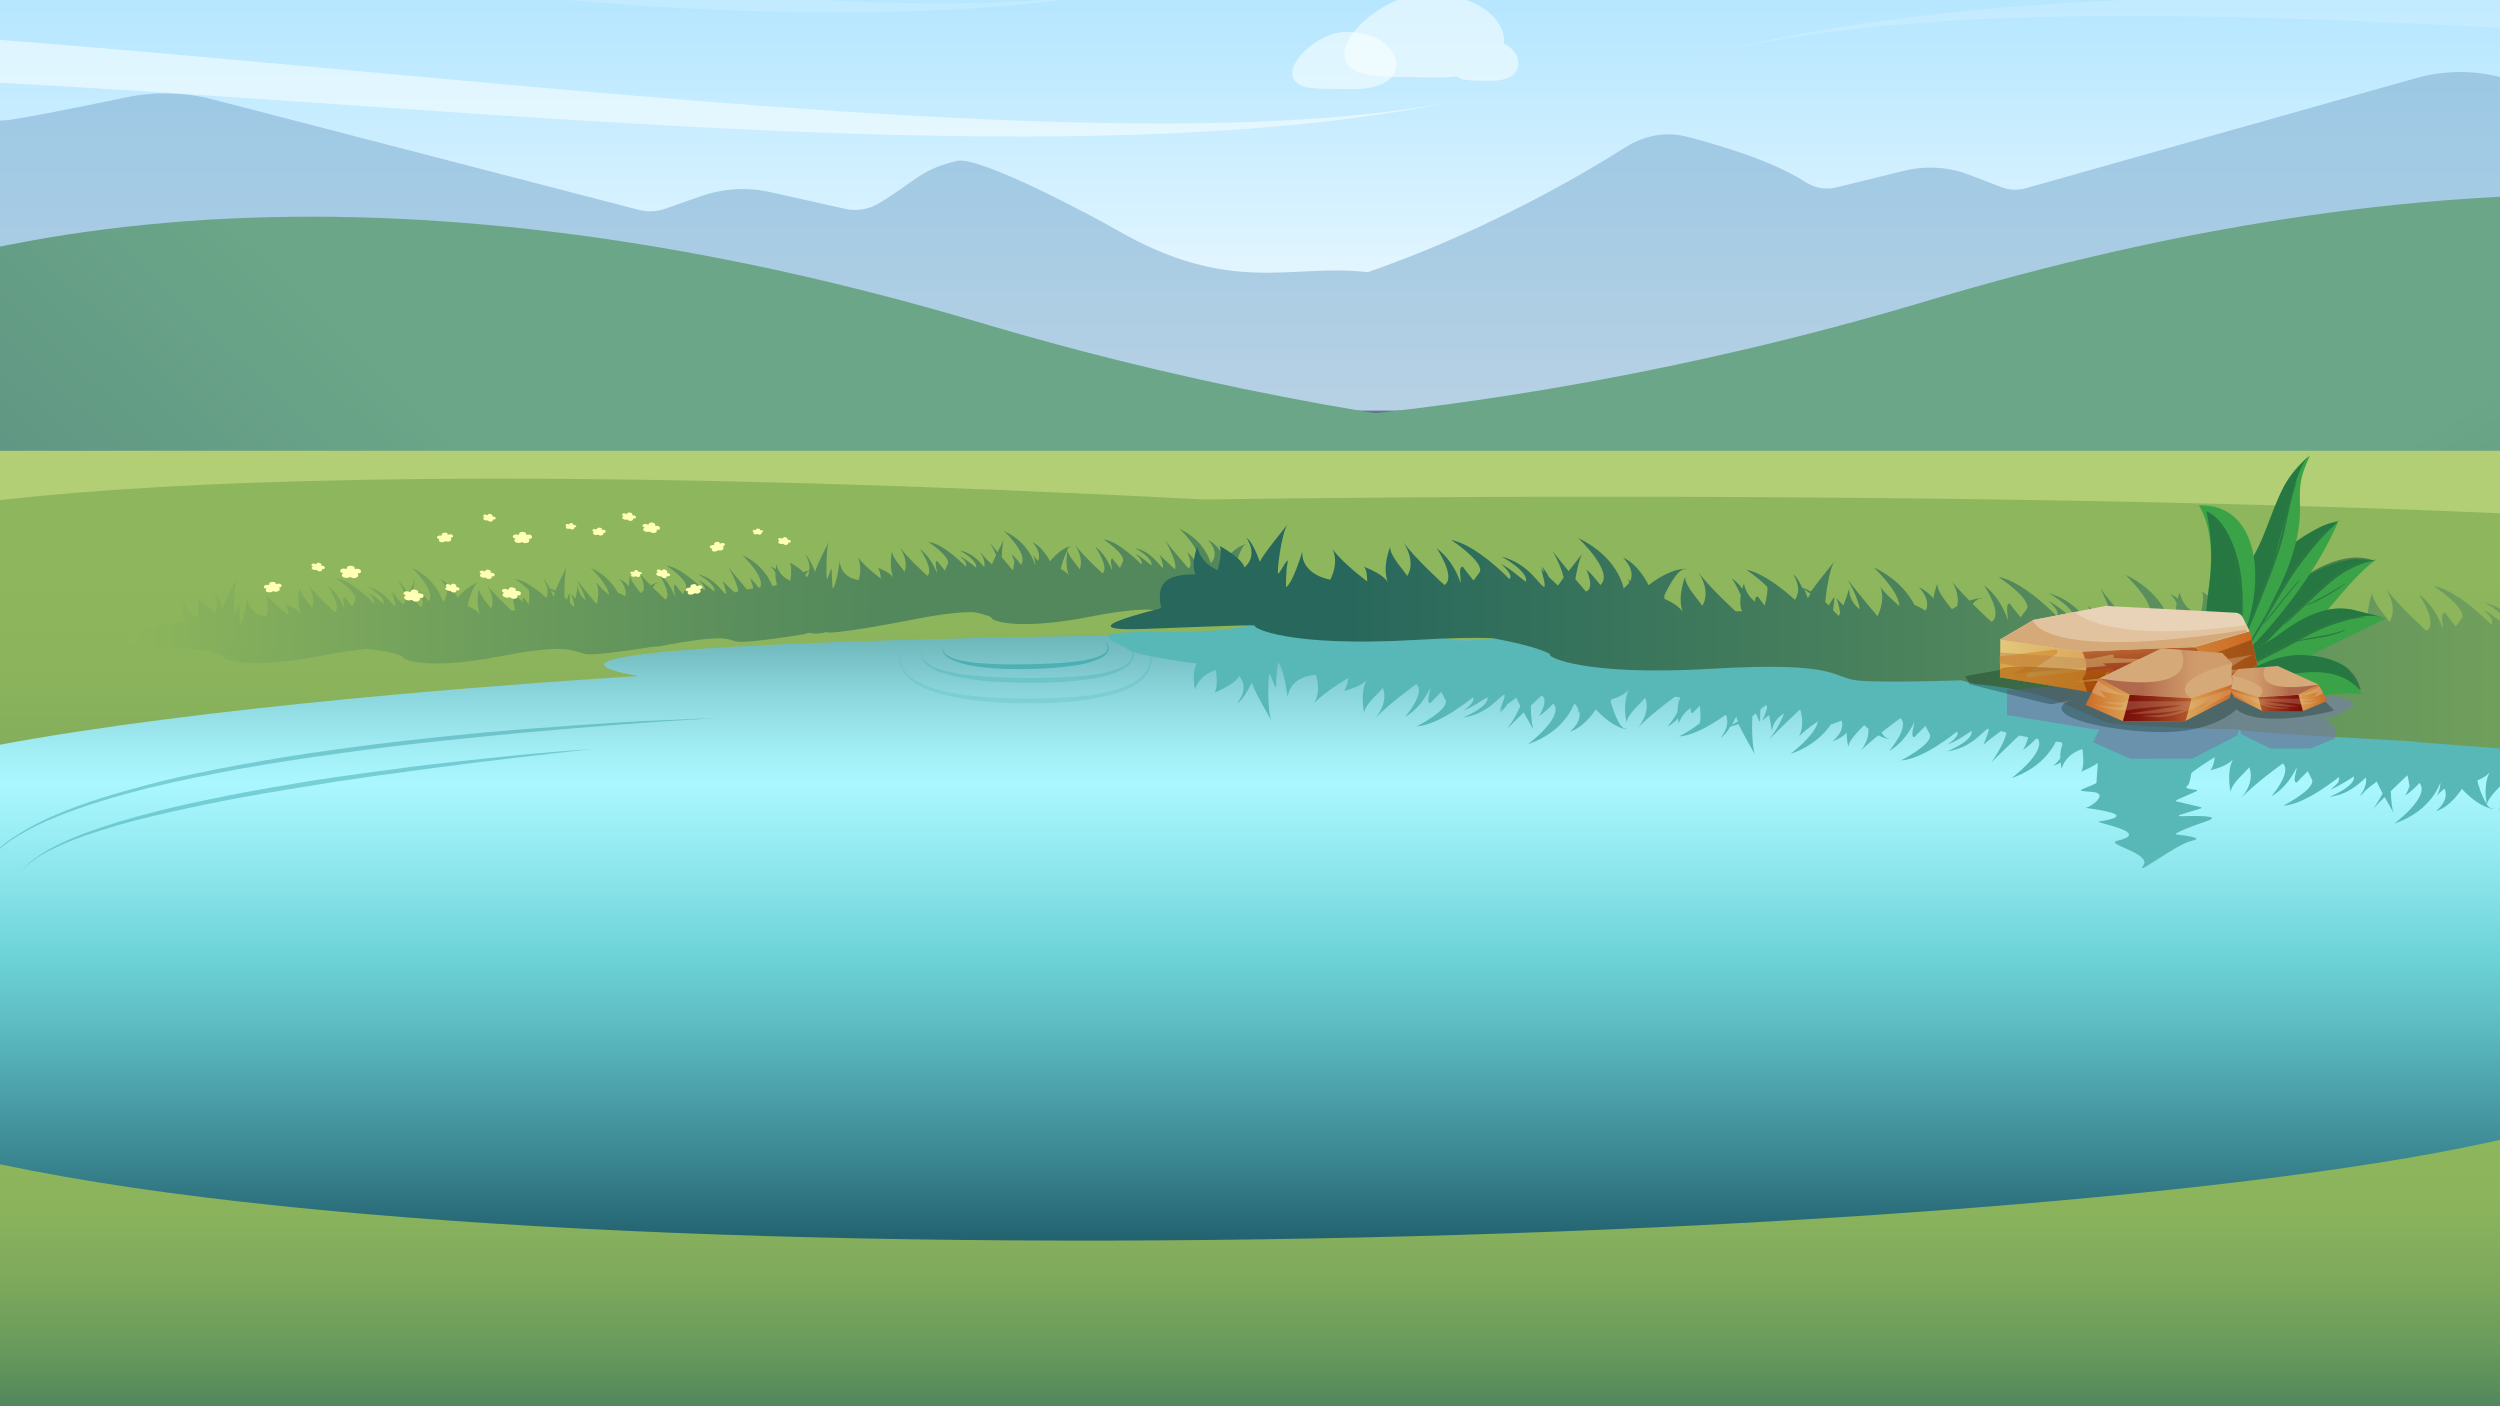 <?xml version="1.0" encoding="utf-8"?>
<!-- Generator: Adobe Illustrator 25.2.3, SVG Export Plug-In . SVG Version: 6.00 Build 0)  -->
<svg version="1.1" id="Layer_1" xmlns="http://www.w3.org/2000/svg" xmlns:xlink="http://www.w3.org/1999/xlink" x="0px" y="0px"
	 viewBox="0 0 1600 900" style="enable-background:new 0 0 1600 900;" xml:space="preserve">
<rect x="0" y="0" width="1600" height="900" fill="#333333" stroke="none"/>
<style type="text/css">
	.st0{clip-path:url(#SVGID_2_);}
	.st1{clip-path:url(#SVGID_4_);}
	.st2{fill:url(#SVGID_5_);}
	.st3{opacity:0.57;fill:#81AECF;enable-background:new    ;}
	.st4{fill:url(#SVGID_6_);}
	.st5{fill:url(#SVGID_7_);}
	.st6{opacity:0.56;fill:#FAFFFF;enable-background:new    ;}
	.st7{opacity:0.18;fill:#FAFFFF;enable-background:new    ;}
	.st8{opacity:0.56;}
	.st9{fill:#FAFFFF;}
	.st10{fill:#B2CF76;}
	.st11{opacity:0.33;}
	.st12{fill:#0F7F87;}
	.st13{fill:none;}
	.st14{fill:url(#SVGID_8_);}
	.st15{opacity:0.24;fill:#A87E88;enable-background:new    ;}
	.st16{fill:#603741;}
	.st17{opacity:0.25;fill:#020101;enable-background:new    ;}
	.st18{fill:#9DD6EA;}
	.st19{fill:#4F1626;}
	.st20{fill:url(#SVGID_9_);}
	.st21{fill:url(#SVGID_10_);stroke:#031C0F;stroke-miterlimit:10;}
	.st22{opacity:0.47;}
	.st23{fill:#169999;}
	.st24{opacity:0.2;}
	.st25{opacity:0.14;}
	.st26{fill:url(#SVGID_11_);}
	.st27{fill:#58B7B7;}
	.st28{opacity:0.58;}
	.st29{fill:url(#SVGID_12_);}
	.st30{fill:url(#SVGID_13_);}
	.st31{fill:url(#SVGID_14_);}
	.st32{fill:#FFFFB5;}
	.st33{fill:url(#SVGID_15_);}
	.st34{fill:url(#SVGID_16_);}
	.st35{fill:url(#SVGID_17_);}
	.st36{fill:#3BA347;}
	.st37{opacity:0.57;fill:#17563C;enable-background:new    ;}
	.st38{fill:#2B7A44;}
	.st39{opacity:0.62;}
	.st40{clip-path:url(#SVGID_19_);}
	.st41{opacity:0.65;fill:#737FA8;enable-background:new    ;}
	.st42{opacity:0.29;fill:#031C0F;enable-background:new    ;}
	.st43{fill:url(#SVGID_20_);}
	.st44{opacity:0.74;fill:url(#SVGID_21_);enable-background:new    ;}
	.st45{opacity:0.7;fill:#C99A5C;enable-background:new    ;}
	.st46{opacity:0.44;fill:#6E3100;enable-background:new    ;}
	.st47{opacity:0.47;fill:#984F00;enable-background:new    ;}
	.st48{opacity:0.31;fill:#E9D3B8;enable-background:new    ;}
	.st49{opacity:0.35;fill:#C56807;enable-background:new    ;}
	.st50{fill:#E9D3B8;}
	.st51{fill:#E2C39F;}
	.st52{fill:#D6A978;}
	.st53{fill:url(#SVGID_22_);}
	.st54{opacity:0.9;fill:url(#SVGID_23_);enable-background:new    ;}
	.st55{opacity:0.38;fill:url(#SVGID_24_);enable-background:new    ;}
	.st56{opacity:0.21;fill:#E9D3B8;enable-background:new    ;}
	.st57{fill:url(#SVGID_25_);}
	.st58{opacity:0.9;fill:url(#SVGID_26_);enable-background:new    ;}
	.st59{opacity:0.38;fill:url(#SVGID_27_);enable-background:new    ;}
	.st60{fill:url(#SVGID_28_);}
</style>
<g>
	<defs>
		<rect id="SVGID_1_" width="1600" height="900"/>
	</defs>
	<clipPath id="SVGID_2_">
		<use xlink:href="#SVGID_1_"  style="overflow:visible;"/>
	</clipPath>
	<g class="st0">
		<g>
			<defs>
				<rect id="SVGID_3_" x="-497.4" y="-12.5" width="2854.9" height="951.6"/>
			</defs>
			<clipPath id="SVGID_4_">
				<use xlink:href="#SVGID_3_"  style="overflow:visible;"/>
			</clipPath>
			<g class="st1">
				
					<linearGradient id="SVGID_5_" gradientUnits="userSpaceOnUse" x1="929.505" y1="1031.49" x2="929.505" y2="637.23" gradientTransform="matrix(1 0 0 -1 0 900)">
					<stop  offset="0.22" style="stop-color:#AEE4FF"/>
					<stop  offset="0.39" style="stop-color:#BAE8FF"/>
					<stop  offset="0.69" style="stop-color:#D8F2FF"/>
					<stop  offset="1" style="stop-color:#FFFFFF"/>
				</linearGradient>
				<rect x="-511.6" y="-131.5" class="st2" width="2882.1" height="394.3"/>
				<path class="st3" d="M2396.7,242.2l8.4-151.1c-0.9-26.6-418.8-28.1-436.5-30.7c-60.7-9-191.4-27.6-206.2-24
					c-20.5,5-85.7,25.4-91,27c-3.5,1-45.5-8.3-73.8-14.7c-17-3.9-34.7-3.4-51.4,1.3l-249.8,70.5c-5.1,1.4-10.5,1.2-15.4-0.7
					l-20.4-7.8c-13.2-5.2-27.8-6.1-41.6-2.8l-43.9,10.8c-6.8,1.6-14,0.3-19.8-3.6c-20.8-13.4-54-23.3-75.7-28.9
					c-13.4-3.4-27.1-1-39.7,7c-55.5,35-114.6,62.4-164.6,79.7c-49.1-5.8-87.2,15.5-161.3-27.4c-13.7-7.9-87.1-47.3-101.7-43.8
					c-23.7,5.6-27.1,13.7-49.8,27.1c-6.4,3.9-14.2,5.2-21.5,3.6L493.2,123c-15.1-3.4-30.8-2.4-45.3,2.8l-22.2,7.8
					c-5.4,1.9-11.3,2.2-16.9,0.7L136.5,63.7c-18.3-4.8-37.5-5.2-56.1-1.3C49.6,68.8,3.8,78.1,0,77.1c-5.8-1.6-76.8-22-99.1-27
					c-16.1-3.6-158.6,15-224.7,24c-19.2,2.6-193.5-18-194.5,8.6v195.4c-1.1,30.6,172.6-14.8,194.8-14.5l1267.4,19.4
					c11.2,0.2,21.3-6.2,28.5-16.4l996-16.6C1988.7,249.6,2397.8,272.8,2396.7,242.2z"/>
				
					<linearGradient id="SVGID_6_" gradientUnits="userSpaceOnUse" x1="1539.035" y1="633.873" x2="1908.925" y2="-6.807" gradientTransform="matrix(1 0 0 -1 0 900)">
					<stop  offset="2.000000e-02" style="stop-color:#6BA688"/>
					<stop  offset="0.59" style="stop-color:#4C7D7D"/>
				</linearGradient>
				<path class="st4" d="M682.2,274.4c0,0,240.3,11.2,552.1-82.1s612.8-97,838.5,29.9c304.3-120.7,342.3-15.9,361.7,104.5H685.8
					L682.2,274.4z"/>
				
					<linearGradient id="SVGID_7_" gradientUnits="userSpaceOnUse" x1="9695.087" y1="605.643" x2="10292.188" y2="-428.557" gradientTransform="matrix(-0.6 0 0 -1 6155.39 900)">
					<stop  offset="2.000000e-02" style="stop-color:#6BA688"/>
					<stop  offset="0.59" style="stop-color:#4C7D7D"/>
				</linearGradient>
				<path class="st5" d="M1183.4,288.7c0,0-241.8,11.2-555.7-82.1s-616.8-97-843.9,29.9c-168.3-55.7-278.5-26.6-318.9,104.5h1714.8
					L1183.4,288.7z"/>
				<path class="st6" d="M945.5,61.6C638.3,133.2-187.8-43.6-510.1,29.3L-513,102C-283.1-41.8,545.6,153.7,945.5,61.6z"/>
				<path class="st7" d="M1080.9,37.9c304.1-84,985.5,58.5,1304.6-27.3v-72.8C2161.6,90.8,1476.8-70.4,1080.9,37.9z"/>
				<path class="st7" d="M739.9-9.5C430.4,51.8-153.4-150.3-477.9-88.2l-5.4,72.6C-248.7-151.7,337.1,69.3,739.9-9.5z"/>
				<path class="st6" d="M893.3,38.7c-1.8-9.9-14.1-18.3-31.4-18.3S825.6,38,827.1,48c1.7,10.7,19.2,8.5,34.8,9
					C885.9,57.9,895.3,49.4,893.3,38.7z"/>
				<g class="st8">
					<path class="st9" d="M962.3,22.8C959.5,8.3,940.7-4,914-4s-56,25.7-53.5,40.3c2.5,15.5,29.5,12.4,53.5,13.2
						C950.9,50.8,965.3,38.3,962.3,22.8z"/>
					<path class="st9" d="M971.6,38.7c-1.1-7-8.7-12.9-19.4-12.9s-22.5,12.4-21.5,19.5c1,7.5,11.8,6,21.5,6.4
						C967,52.3,972.8,46.3,971.6,38.7z"/>
				</g>
				<rect x="-504.7" y="288.5" class="st10" width="2862.2" height="769.5"/>
				<g class="st11">
					<path class="st12" d="M1468.9,606.6c7.8,0.5,15.6,1.1,23.3,1.8s15.5,1.4,23.3,2.2c15.5,1.7,31,3.5,46.5,5.6
						c15.5,2,30.9,4.5,46.3,7.1s30.7,5.5,46,8.8c7.6,1.7,15.2,3.4,22.8,5.3s15.2,3.8,22.7,5.9c7.5,2.1,15,4.3,22.5,6.7
						c3.7,1.2,7.4,2.4,11.1,3.7l5.5,2l5.5,2.1c14.6,5.6,29,12,42.3,20.3c6.7,4.1,12.9,9,18.5,14.5c2.8,2.7,5.3,5.8,7.5,9
						c2.2,3.3,3.9,6.8,5.1,10.5c-1.4-3.6-3.2-7.1-5.5-10.3c-2.3-3.1-4.9-6.1-7.7-8.7c-5.7-5.3-12-9.9-18.7-13.8
						c-13.4-8-27.8-14-42.3-19.3c-29.3-10.5-59.5-18.3-90-24.7c-15.2-3.3-30.5-6.3-45.9-9s-30.8-5.2-46.2-7.5s-30.9-4.5-46.3-6.5
						S1484.4,608.2,1468.9,606.6z"/>
				</g>
				<g class="st11">
					<path class="st12" d="M1527.5,627.5c6,0.7,12,1.4,17.9,2.3s11.9,1.7,17.9,2.6c11.9,1.8,23.8,3.8,35.7,6
						c23.7,4.2,47.3,9.2,70.8,14.8c23.4,5.8,46.7,12.2,69.3,20.6c11.4,4.1,22.4,9,33.1,14.7c5.3,2.9,10.4,6.2,15.2,9.9
						c1.2,1,2.4,1.9,3.5,2.9s2.2,2.1,3.2,3.2c2,2.2,3.8,4.7,5.2,7.4c-3-5.3-7.6-9.3-12.3-12.9c-4.9-3.5-10-6.6-15.4-9.2
						c-10.7-5.4-21.8-10-33.2-13.8c-11.3-3.9-22.8-7.5-34.4-10.8c-11.6-3.2-23.2-6.3-34.9-9.2c-23.4-5.7-46.9-10.7-70.5-15.5
						c-11.8-2.4-23.6-4.6-35.5-6.8C1551.2,631.5,1539.3,629.5,1527.5,627.5z"/>
				</g>
				<g class="st11">
					<path class="st12" d="M691.2,539.6c5.3-0.5,10.5-0.8,15.8-1.1s10.5-0.6,15.8-0.8c10.5-0.4,21.1-0.6,31.7-0.8
						c21.1-0.2,42.2,0.3,63.3,1.8s42.2,3.9,62.8,8.7c10.4,2.3,20.5,5.5,30.2,9.7c4.9,2.2,9.5,4.9,13.7,8c2.1,1.6,4.1,3.4,5.9,5.4
						c1.7,2,3.2,4.2,4.3,6.6c-2.6-4.6-6.3-8.4-10.7-11.3c-4.3-3-9-5.4-13.8-7.3c-9.8-3.9-19.8-6.8-30.2-8.8
						c-10.3-2.1-20.6-3.7-31.1-5c-10.4-1.3-20.9-2.3-31.4-3c-21-1.5-42-2.2-63.1-2.5c-10.5-0.2-21.1-0.2-31.6-0.1
						C712.3,539.1,701.8,539.4,691.2,539.6z"/>
				</g>
				<g class="st11">
					<path class="st12" d="M732.4,548.1c16.3-0.5,32.6-0.4,48.9,0.1s32.6,1.6,48.8,3.2c16.3,1.5,32.4,4,48.4,7.4
						c8,1.7,15.9,4,23.5,6.9c3.8,1.5,7.5,3.2,11.1,5.3c1.8,1,3.4,2.2,5,3.5c1.6,1.3,2.9,2.8,4.1,4.5c-2.6-3.1-5.9-5.6-9.5-7.4
						c-3.6-1.8-7.3-3.4-11.2-4.6c-7.7-2.5-15.5-4.5-23.5-6c-8-1.5-16-2.8-24-3.9s-16.1-2-24.2-2.8c-8.1-0.8-16.2-1.5-24.3-2.1
						s-16.2-1.2-24.3-1.7s-16.2-0.9-24.4-1.3S740.5,548.5,732.4,548.1z"/>
				</g>
				<rect x="-75.6" y="267.6" class="st13" width="1579.6" height="888.5"/>
				
					<linearGradient id="SVGID_8_" gradientUnits="userSpaceOnUse" x1="383.42" y1="-94.583" x2="2071.771" y2="-94.583" gradientTransform="matrix(1 0 0 -1 0 900)">
					<stop  offset="0" style="stop-color:#85AF5C"/>
					<stop  offset="2.000000e-02" style="stop-color:#81AC5C"/>
					<stop  offset="0.2" style="stop-color:#61935C"/>
					<stop  offset="0.38" style="stop-color:#47805C"/>
					<stop  offset="0.57" style="stop-color:#35725C"/>
					<stop  offset="0.77" style="stop-color:#2A6A5C"/>
					<stop  offset="1" style="stop-color:#27675C"/>
				</linearGradient>
				<path class="st14" d="M2071.8,819.5c5.8-38.9-1189.5,34.1-1688.3,148.2c346.2,152.9,933.3,191.2,1610.2,212.5L2071.8,819.5z"/>
				<path class="st15" d="M620,893.9c0,0-23.8,10-24.1,15.5c0,0,34.3,40,123.7,4.3c2.6-1,1.6-7.3-1.2-6.8l-34.4,9.3l9-6.8
					c0.9-2.5-0.2-3.1-2.4-2.5C678,910.2,630.3,911.3,620,893.9z"/>
				<path class="st16" d="M623.4,881.9c0,0-4.6,7-2.8,10.1s41,22.4,82,8.7C702.7,900.7,635.3,901.7,623.4,881.9z"/>
				<path class="st16" d="M1043.2,896.3c-21.2,0-39.6-4.8-48.8-11.8c-4.2,5.2-14.5,8.8-26.4,8.8c-11.7,0-21.7-3.5-26.1-8.4
					c-1.5,1.5-2.4,3.6-2.4,5.7c0,7.8,12.8,14.1,28.5,14.1c12,0,22.2-3.6,26.4-8.8c9.2,7,27.6,11.8,48.8,11.8
					c30.4,0,55.1-9.8,55.1-21.9c0-2.1-0.7-4-1.9-5.7C1090.1,889.4,1068.7,896.3,1043.2,896.3z"/>
				<path class="st17" d="M965.3,865.4c0,0-9.9,5.3-10,7.3c0,0,13.7,11.4,46.6-1.7c1-0.4,0.4-2.2-0.7-2l-10.1,1.6l0.6-1.7
					c0.3-0.9-0.5-2-1.3-1.8C985.9,868.3,974.8,870.4,965.3,865.4z"/>
				<path class="st17" d="M1071.6,858.5c-0.8-0.2-5.9,9-37.4,7.4c5.3,2.1,11,3.2,16.8,3.1c0.6,0,1.1,0.5,1.1,1.2
					c0,0.4-0.3,0.8-0.6,1c-6.1,2.7-18.7,6.5-37.3,3.4l0,0c2.5,0.6,39.4,9.8,60.6-9.4C1074.8,865.2,1073.3,858.8,1071.6,858.5z"/>
				<path class="st17" d="M1085.3,873.5c-0.4-12-24.9-21.6-55.1-21.6c-21.2,0-39.9,5-48.8,19.9c-1.9,0.4-3.9,0.9-5.8,1.5
					c-3.6-1.2-7.3-2.3-11.2-3.4c-0.1-0.4-4.1-17.5-8.7-18.4l0,0c-19.9-23.6-76.1-40.7-142.2-40.7c-57.6,0-108.7,13.5-132.8,54.2
					c-28.7,5.5-49,19.2-49.5,35.3c-20.7,6.9-34.2,18.6-34.2,31.9v0.1c-0.8,2.2-1.2,4.4-1.2,6.7c0,21.2,34.8,38.4,77.7,38.4
					c32.6,0,60.4-9.9,72-24c25,19,75.2,32,133,32c82.1,0,148.8-26.2,150-58.8c1.7-5.2,1.6-10.8-0.2-15.9c8.6,1.8,17.4,2.7,26.3,2.7
					c30.4,0,55.1-9.8,55.1-21.9C1109.6,884.1,1100,877.4,1085.3,873.5z"/>
				<path class="st18" d="M1177.2,700.8c0.4,0,0.7-0.3,0.7-0.7c0-0.4-0.3-0.7-0.7-0.7c0,0,0,0,0,0c-0.4,0-0.7,0.3-0.7,0.7
					C1176.5,700.5,1176.8,700.8,1177.2,700.8C1177.2,700.8,1177.2,700.8,1177.2,700.8z"/>
				<path class="st18" d="M1177.2,700.8c0.4,0,0.7-0.3,0.7-0.7c0-0.4-0.3-0.7-0.7-0.7c0,0,0,0,0,0c-0.4,0-0.7,0.3-0.7,0.7
					C1176.5,700.5,1176.8,700.8,1177.2,700.8C1177.2,700.8,1177.2,700.8,1177.2,700.8z"/>
				<path class="st18" d="M1177.2,700.8c0.4,0,0.7-0.3,0.7-0.7c0-0.4-0.3-0.7-0.7-0.7c0,0,0,0,0,0c-0.4,0-0.7,0.3-0.7,0.7
					C1176.5,700.5,1176.8,700.8,1177.2,700.8C1177.2,700.8,1177.2,700.8,1177.2,700.8z"/>
				<path class="st18" d="M1177.2,700.8c0.4,0,0.7-0.3,0.7-0.7c0-0.4-0.3-0.7-0.7-0.7c0,0,0,0,0,0c-0.4,0-0.7,0.3-0.7,0.7
					C1176.5,700.5,1176.8,700.8,1177.2,700.8C1177.2,700.8,1177.2,700.8,1177.2,700.8z"/>
				<path class="st18" d="M1177.2,700.8c0.4,0,0.7-0.3,0.7-0.7c0-0.4-0.3-0.7-0.7-0.7c0,0,0,0,0,0c-0.4,0-0.7,0.3-0.7,0.7
					C1176.5,700.5,1176.8,700.8,1177.2,700.8C1177.2,700.8,1177.2,700.8,1177.2,700.8z"/>
				<path class="st19" d="M1074.4,865.1c-0.4-12-24.9-21.6-55.1-21.6c-21.2,0-39.9,5-48.8,19.9c-10.5,2-18,7-18.2,13
					c-7.6,2.5-12.6,6.8-12.6,11.7c0,7.8,12.8,14.1,28.5,14.1c12,0,22.2-3.6,26.4-8.8c9.2,7,27.6,11.8,48.8,11.8
					c30.4,0,55.1-9.8,55.1-21.9C1098.7,875.7,1089.1,869,1074.4,865.1z"/>
				
					<linearGradient id="SVGID_9_" gradientUnits="userSpaceOnUse" x1="-133.89" y1="-69.216" x2="976.96" y2="-69.216" gradientTransform="matrix(1 0 0 -1 0 900)">
					<stop  offset="0" style="stop-color:#408100"/>
					<stop  offset="0.24" style="stop-color:#367503"/>
					<stop  offset="0.65" style="stop-color:#1B570B"/>
					<stop  offset="1" style="stop-color:#013913"/>
				</linearGradient>
				<path class="st20" d="M-133.9,861.7c0.6-41.9,792.1-25.3,1110.8,172.8c-247.3,107.4-641.9,56.4-1094.2-26.5L-133.9,861.7z"/>
				
					<linearGradient id="SVGID_10_" gradientUnits="userSpaceOnUse" x1="841.37" y1="509.25" x2="841.37" y2="101.71" gradientTransform="matrix(1 0 0 -1 0 900)">
					<stop  offset="0" style="stop-color:#60A9AC"/>
					<stop  offset="2.000000e-02" style="stop-color:#66AFB2"/>
					<stop  offset="0.13" style="stop-color:#8BD6DC"/>
					<stop  offset="0.22" style="stop-color:#A2EEF5"/>
					<stop  offset="0.27" style="stop-color:#ABF7FF"/>
					<stop  offset="0.41" style="stop-color:#8DE6EC"/>
					<stop  offset="0.55" style="stop-color:#6BD2D6"/>
					<stop  offset="0.65" style="stop-color:#5DBCC2"/>
					<stop  offset="0.87" style="stop-color:#39848F"/>
					<stop  offset="1" style="stop-color:#215F6D"/>
				</linearGradient>
				<path class="st21" d="M2040.2,582.4c0,29.7-72.5,56.8-192.1,77.4c-27,77-510.2,138.4-1102.2,138.4
					c-609.4,0-1103.4-65-1103.4-145.2c0-41.1,129.4-78.1,337.4-104.5c-30.8-12.7-47.7-26.4-47.7-40.7c0-64.7,344-117.1,768.5-117.1
					c331.7,0,614.3,32,721.9,76.9C1774.8,478.3,2040.2,525.6,2040.2,582.4z"/>
				<g class="st22">
					<path class="st23" d="M603.9,413.3c-0.6,1.1-0.6,2.4,0,3.6c0.6,1.1,1.4,2,2.5,2.6c2.1,1.3,4.4,2.2,6.8,2.8
						c4.9,1.2,9.8,1.9,14.8,2.2c10,0.8,20.1,0.8,30.2,0.6c2.5,0,5-0.1,7.6-0.2s5-0.2,7.5-0.3c5-0.2,10-0.6,15-1.2
						c1.3-0.1,2.5-0.4,3.7-0.5s2.5-0.4,3.7-0.7c2.4-0.5,4.8-1.1,7.2-2c1.1-0.4,2.2-1,3.3-1.6c1-0.6,1.8-1.5,2.4-2.5
						c0.5-1.1,0.5-2.3,0-3.4c-0.5-1.2-1.2-2.2-2.1-3c1,0.8,1.9,1.7,2.5,2.9c0.7,1.2,0.8,2.6,0.3,3.9c-0.5,1.3-1.4,2.3-2.5,3.2
						c-1.1,0.8-2.2,1.4-3.4,2c-4.7,2-9.7,3.4-14.8,4.1c-10,1.5-20.2,2.3-30.3,2.4c-5.1,0.1-10.2,0-15.3-0.1
						c-5.1-0.2-10.2-0.5-15.2-1.2c-2.5-0.3-5.1-0.7-7.6-1.2c-2.5-0.5-5-1.2-7.4-2c-2.5-0.8-4.8-2-6.9-3.5c-1.1-0.8-1.9-1.9-2.4-3.1
						C603.1,415.7,603.2,414.4,603.9,413.3z"/>
				</g>
				<g class="st24">
					<path class="st23" d="M591,414.8c-0.9,1.4-1.3,3.1-1,4.7c0.4,1.6,1.2,3,2.4,4.1c2.5,2.1,5.4,3.7,8.5,4.6
						c6.3,1.9,12.8,3.2,19.4,3.9c13.2,1.3,26.5,1.9,39.8,1.8c6.6,0,13.3-0.1,19.9-0.4s13.2-0.8,19.8-1.7c1.6-0.3,3.3-0.5,4.9-0.8
						l2.4-0.5l2.4-0.6c3.2-0.7,6.3-1.9,9.2-3.4l1.1-0.6c0.3-0.2,0.7-0.5,1-0.7c0.7-0.5,1.3-1,1.8-1.5c1.1-1.1,1.9-2.6,2.1-4.1
						c0.2-1.6-0.1-3.2-0.8-4.7c-0.7-1.5-1.6-2.9-2.8-4.1c1.3,1.1,2.3,2.4,3.2,3.9c0.9,1.5,1.3,3.3,1.2,5c-0.2,1.8-0.9,3.4-2,4.8
						c-0.6,0.7-1.2,1.3-1.9,1.8c-0.3,0.3-0.7,0.6-1,0.8l-1.1,0.7c-2.9,1.7-6.1,3.1-9.4,4l-2.4,0.7l-2.5,0.6c-1.6,0.4-3.3,0.7-4.9,1
						c-13.3,2.3-26.7,2.8-40.1,2.9c-6.7,0-13.4-0.2-20.1-0.5s-13.4-0.9-20-2c-6.7-0.9-13.3-2.5-19.6-4.8c-0.8-0.4-1.5-0.7-2.3-1
						s-1.5-0.8-2.2-1.2c-1.5-0.9-2.8-1.9-4-3.1c-1.2-1.2-2-2.8-2.3-4.6C589.5,417.9,590,416.2,591,414.8z"/>
				</g>
				<g class="st25">
					<path class="st23" d="M577.6,415.3c-1.8,3.8-1.7,8.3,0.2,12.1c1.9,3.7,5.2,6.4,8.8,8.5c3.6,2.1,7.4,3.7,11.4,4.8
						c2,0.6,4,1.1,6,1.6s4.1,0.9,6.1,1.3c16.5,2.9,33.4,3.5,50.2,3.5c8.4-0.1,16.8-0.2,25.2-0.9c8.4-0.6,16.7-1.8,24.8-3.7
						c4-1,8-2.3,11.8-4c3.8-1.6,7.2-4,10-7c1.3-1.5,2.4-3.3,3.1-5.2c0.7-1.9,0.9-4,0.8-6c-0.2-2.1-0.6-4.1-1.4-6.1
						c-0.7-2-1.7-3.8-2.9-5.6c2.8,3.3,4.6,7.3,5.1,11.6c0.3,2.2,0.1,4.4-0.5,6.5c-0.7,2.1-1.7,4.1-3.1,5.8c-2.8,3.3-6.4,6-10.3,7.8
						l-2.9,1.4c-1,0.4-2,0.8-3,1.1s-2,0.7-3,1s-2,0.6-3.1,0.9c-8.3,2.1-16.7,3.6-25.2,4.3c-8.5,0.8-17,1-25.4,1.1s-17-0.2-25.4-0.8
						c-8.5-0.6-16.9-1.7-25.3-3.4c-4.2-0.9-8.3-2-12.3-3.4c-4.1-1.3-8-3.2-11.6-5.5c-3.6-2.4-6.9-5.4-8.7-9.4
						C575.3,423.6,575.5,419.1,577.6,415.3z"/>
				</g>
				
					<linearGradient id="SVGID_11_" gradientUnits="userSpaceOnUse" x1="949.16" y1="593.637" x2="949.16" y2="172.68" gradientTransform="matrix(1 0 0 -1 0 900)">
					<stop  offset="0.15" style="stop-color:#8EB65C"/>
					<stop  offset="0.32" style="stop-color:#8AB35C"/>
					<stop  offset="0.49" style="stop-color:#7EA95C"/>
					<stop  offset="0.66" style="stop-color:#699A5C"/>
					<stop  offset="0.83" style="stop-color:#4C845C"/>
					<stop  offset="1" style="stop-color:#28685C"/>
					<stop  offset="1" style="stop-color:#27675C"/>
				</linearGradient>
				<path class="st26" d="M-104.6,340.3c0,0,120.6-59.9,875.6-20.6c0,0,1313-22.6,1357.4,92.5c265.2,91.6,179.9,200.6-16.3,315.1
					h-509.3c108.5-21.4,167.4-46.4,179.4-72.5c328.9-52.1,258.2-160.5-424.2-187.8c-76.4-29.7-134-33-237.5-34.3
					c0,0,26.9-6.6-20.6-13.9c-66.7-10.3-321.4-12.8-321.4-12.8s-501.1,3.4-369.9,26.7c0,0-721.6,41.5-487,127.6l-5.1-11.5
					C-499.1,512.4-496.8,442.2-104.6,340.3z"/>
				<g class="st11">
					<path class="st12" d="M458.1,459.6c-20.3,1.2-40.7,2.5-61,4.1s-40.6,3.2-60.9,5.1s-40.6,3.9-60.8,6.1s-40.5,4.8-60.6,7.6
						c-40.3,5.5-80.5,12.3-120.1,21.9C75,509.4,55.4,515,36.6,522.6c-9.5,3.7-18.6,8.2-27.2,13.6c-4.3,2.7-8.3,5.8-12,9.3
						c-3.8,3.4-6.9,7.5-9.1,12.1c2.2-4.6,5.1-8.8,8.8-12.4c3.7-3.6,7.6-6.8,11.9-9.6c8.6-5.6,17.6-10.4,27.1-14.3
						c18.8-8,38.5-13.8,58.2-19c4.9-1.3,9.9-2.5,14.9-3.7c5-1.2,10-2.3,14.9-3.3c10-2.1,20-4.1,30-5.9c20.1-3.7,40.2-6.9,60.4-9.7
						s40.5-5.2,60.7-7.4s40.6-4.1,60.9-5.7s40.7-3,61-4.3c10.2-0.6,20.4-1.1,30.5-1.5C437.8,460.3,448,459.9,458.1,459.6z"/>
				</g>
				<g class="st11">
					<path class="st12" d="M379.3,479.4c-15.7,1.7-31.3,3.4-47,5.3s-31.3,3.7-46.9,5.8s-31.3,4.1-46.9,6.3s-31.2,4.6-46.7,7.2
						c-31.1,5-62.1,10.7-92.7,18c-15.3,3.5-30.5,7.9-45.3,13c-7.4,2.6-14.7,5.6-21.7,9.1c-0.9,0.4-1.8,0.9-2.6,1.4l-2.6,1.5
						c-1.6,1-3.4,2-4.9,3.2c-3.3,2.2-6.2,4.9-8.6,8c2.3-3.2,5.1-6,8.3-8.3c1.5-1.2,3.2-2.3,4.9-3.4l2.5-1.6c0.9-0.5,1.7-1,2.6-1.5
						c7-3.7,14.2-7,21.6-9.8c14.8-5.4,30-10.1,45.3-13.9c15.3-4,30.7-7.2,46.2-10.3s31-5.8,46.6-8.4s31.2-4.8,46.8-6.9
						s31.3-4.2,46.9-5.9s31.4-3.4,47.1-5l23.6-2.1C363.5,480.5,371.4,479.9,379.3,479.4z"/>
				</g>
				<path class="st27" d="M1414.5,493.2L1414.5,493.2z"/>
				<path class="st27" d="M860.5,442.4L860.5,442.4z"/>
				<path class="st27" d="M738.9,404.5c49,0.6,65.8-4.9,64.6-5.9s19.1-10.3,92,4.6c18.6,3.8,32.1,5.9,42.2,7
					c25.3-1.4,34.5-4.6,33.6-5.4c-1.2-1,19.1-10.3,92,4.6s67.7,3.8,83.4,4.6s57.2,8.3,57.2,8.3l8.2-1.1
					c53.1,2.6,66.5-13.3,82.8-12.4c15.7,0.9,55.4,4.8,55.4,4.8l11.2,1.6c10.8-1.5,103.5,7.5,102.8,6.9c-1.2-1,97.8,8,163.6,4.3
					c74.3-4.2,87.6-4.1,103.3-3.2s51.5-11.7,51.5-11.7c-29.2,24.3-39.7,2.8-23.8,47.2c0,0,4.7,16.6,9.2,17s-5,2.6-18.9-12.3
					c0,0-7.4,11.8-16.6,14.2c0,0,12.1-9,2.8-18.1c0,0-5.3,17.9-29.6,26.1c0,0,23.5-17.5,16.3-26.1c0,0-5.6,6-9.1,7.9
					c0,0,6.5-10.3,1.6-13c0,0-19,17.8-21.9,21.4c0,0,12.4-17.8,9.2-22.5c0,0-10.8,7.8-14.3,11c0,0,4.9-11,2.9-10.2
					c-3.5,1.4-10.6,30.1-26.5,32.3c0,0,4.7,12.9,3,6.7c0,0-6.4,19.2-11.8,20.9c0,0,8.3-5.4,5.8-8.2c0,0-21,17.6-35.8,18.5
					c0,0,20.1-10.2,18.6-16.5l-2.9-5.6c0,0-4.2,4-7.1,7.2c0,0-2.1,0.6-1-4.5c3-14.1,0.3,4.3-15.2,13.4c0,0,13.5-15.7,7.3-21.1
					c0,0-18,12.8-26.5,22.1c0,0,9-9.8,5-19.7c-1.6,2.5-10.9,9.9-11.8,15.4c0.9,1.3,1.9,2.1,2.9,2.2c4.6,0.4-5.1,2.6-18.9-12.3
					c0,0-7.4,11.8-16.6,14.2c0,0,9-6.7,5.5-14.4c-9.7,8-3.2,6.1-2.6-3.6c-0.4-0.4-4.8,17.5-29.7,26.1c0,0,23.5-17.5,16.3-26.1
					c0,0-5.6,6-9.1,7.9c1.1-1.8,2-3.8,2.7-5.8c-0.3-1.8-0.7-4.4-1.3-7.1c-0.7,0.6-5.6,5.3-10.7,10.2c0.2,6.1,0.8,12.1,2,14.3
					c0,0-2.9-5-5.9-10.5c-11.2,11-7.4,9.2-1.3-2.3c-1.5-2.7-2.8-5.4-3.8-7.6c-8,6-7.3,6.2-6.9,5.2c-1.4,1.9-2.8,3.5-4.1,4
					c0,0,5.1-5.4,4.1-11.8c-4.1,3.6-10.9,10.8-23.3,12.4c0,0,16.9-6.8,15.6-13.1c-0.4,0.3-10.6,7-15.3,8.5c2-1.3,3.9-3,5.4-4.9
					c0.3-1.1,0.4-2.2,0.5-3.3c-0.1-0.2-20.9,17.5-35.9,18.5c0,0,20.1-10.2,18.6-16.5l-2.8-5.6c0,0-4.2,4-7.1,7.2c0,0-2.1,0.6-1-4.5
					c3-14.1,0.3,4.3-15.2,13.4c0,0,13.5-15.7,7.3-21.1c0,0-18,12.8-26.5,22.1c0,0,9-9.8,5-19.7c-1.6,2.5-11.6,10.5-11.9,15.9
					c0,0-3-12.4,1.6-21.2c0,0-2.3,4.3-14.9,7.4c0.2-0.1,2-0.9,3.2-8.5c0,0-15.7,9.1-22.2,16.6c0,0,5.1-6.3,1.4-18.5
					c0,0-16.4,0.2-18.1,14.3c0,0-2.5-19.3-6.2-22.2c0,0-1.3,9.2-1.1,14.4s-3.1-5.6-4.2-7s-1.7,24.8,1.2,29.8
					c0,0-12.2-20.9-12.6-24.5c0,0-5.4,11.5-9.5,13.3c0,0,5.4-5.8,4-12.5c-1.9-0.3-3.7-0.8-5.3-1.7c-2.2,1.9-6.1,4.4-13.2,7.4
					c0,0,2.7-1.4,1.1-14.6c0,0-10,2.2-13.4,12.4c-1.4-6,1.3-3.5-5.2-1.8c1.7-1.4,3.2-3,4.4-4.8c-0.2-3,0.3-6,1.4-8.8
					c-0.2-0.4-0.3-0.9-0.6-1.3c-0.8-0.1-2.1-0.3-3.6-0.5c-2.6,5.3-10.1,17.1-28.4,23.4c0,0,21.9-16.3,17-25.1l-1.3-0.2
					c-1.6,1.7-5.7,5.7-8.4,7.2c1.6-2.5,2.7-5.2,3.3-8.1c-2-0.4-3.9-0.7-5.8-1.1c-5.8,5.5-15.8,15.1-17.8,17.5c0,0,8.8-12.6,9.7-19.4
					c-1.2-0.3-2.4-0.6-3.4-1c-3.5,2.5-9,6.7-11.3,8.8c0,0,4.9-11,2.9-10.2c-3.5,1.4-10.3,12.3-26.1,14.5c0,0,17.2-7,15.6-13.2
					c0,0-9.8,7-15.2,8.7c0,0,8.3-5.4,5.8-8.2c0,0-21,17.6-35.8,18.5c0,0,20.1-10.2,18.6-16.5l-2.9-5.6c0,0-4.2,4-7.1,7.2
					c0,0-2.1,0.6-1-4.5c3-14.1,0.3,4.3-15.2,13.4c0,0,13.5-15.7,7.3-21.1c0,0-5.6,4-12.1,9.2c1.2,2,2.6,3.5,3.9,3.7
					c2.9,0.3,0.1,1.2-6-1.9c-24.3,19.8-5.3,10.1-6.3-4.2c-0.9-0.7-1.8-1.5-2.7-2.3c-2.2,2.3-9.9,9.4-10.2,13.9c-0.7-3-1-6-1-9
					c-2.6,2.5-5.8,4.4-9.2,5.5c0,0,8.3-6.1,5.9-13.4c-2.2,1-4.5,1.9-6.8,2.5c-4,5.9-11.7,14-25.9,18.9c0,0,16-11.9,17.6-20.9
					c-24.6,16.8-5.1,13.4-11.4-7.7c-31.9,30.1-16,18.8-10.3,2.7c-12.1,6.7-5.2,21.6-9.6,1c-7.5,5.9-3.6,4.7-1.2-4.8
					c-0.2-0.6-0.3-1.2-0.5-1.7c-1.4,0.8-2.7,1.8-3.8,3c-0.6,7.4,0.8,11.6-2.9,2.5c-0.7,0.6-1.5,1.2-2.3,1.8
					c-0.4,7.6-0.1,21.2,1.9,24.8c0,0-7.3-12.5-10.8-19.8c-1.7,0.7-3.4,1.2-5.2,1.6c-1.8,3-4.1,6.2-6.1,7c1.7-1.9,2.9-4.2,3.7-6.6
					c-0.9,0.1-0.8,0.2,0-0.2c0.4-1.5,0.6-3,0.4-4.5c-1.2,0.4-0.9,0.4,0-0.2c-0.1-1.1-0.4-2.1-0.9-3.1c-7.3,5.3-20,13.3-29.8,13.9
					c4.6-2.4,9-5.2,13.2-8.4c0.4-1.9,0.7-5.3,0-11.3c-1.4,1.4-3.1,3.2-4.5,4.7c0,0-1.8,0.5-1.3-3.2c-3.6,2.3-6.3,5.8-7.7,9.8
					c-1.3-5.4,1.6-3-7.3,2.3c2.5-2.9,4.6-6.1,6.5-9.5c0-3.2,0.4-6.8,2-9.3c0,0-1.4-0.2-3.7-0.5c-5.2,3.9-17.4,13.1-24,20.3
					c0,0,9-9.8,5-19.7c-1.6,2.5-11.6,10.6-11.9,15.9c0,0-3-12.4,1.6-21.2c0,0-1.8,3.5-11.5,6.5l-0.2,1.6c0,0,4.6,16.6,9.2,17
					s-5,2.6-18.8-12.3c0,0-7.5,11.8-16.6,14.2c0,0,8.3-6.2,5.8-13.5c-3,2.9-1.5,2.3-0.3-0.8c-0.7-1.4-1.6-2.7-2.7-3.8
					c0,0-5.4,17.9-29.6,26.2c0,0,23.5-17.5,16.3-26.1c-1.9,2-6.4,6.5-9.1,7.9c0,0,6.5-10.4,1.5-13c0,0-3.1,2.9-6.9,6.6
					c0.1,6.5,0.7,13.4,2,15.7c0,0-3.3-5.6-6.5-11.5c-18.7,18-8.2,10.6-2.2-4.1c-1-1.9-1.9-3.7-2.6-5.3c-1.7,1.3-3.8,2.8-5.8,4.3
					c-1.6,2.4-3.4,4.7-5,5.4c0.9-1,1.6-2,2.2-3.2c-0.9,0.7-1.6,1.3-2.2,1.9c0,0,4.9-11,2.9-10.2c-3.5,1.4-10.3,12.3-26.1,14.5
					c0,0,16.8-6.8,15.6-13c-3.5,1.9-10.4,6.9-15.3,8.4c0,0,8.3-5.4,5.8-8.2c0,0-21,17.6-35.8,18.5c0,0,20.1-10.2,18.6-16.5l-2.8-5.6
					c0,0-4.2,4-7.1,7.2c0,0-2.1,0.6-1-4.5c3-14.1,0.3,4.3-15.2,13.4c0,0,13.5-15.7,7.3-21.1c0,0-18,12.8-26.5,22.1c0,0,9-9.8,5-19.7
					c-1.6,2.5-11.6,10.6-11.9,15.9c0,0-3-12.4,1.6-21.2c0,0-2.3,4.3-14.9,7.4c0.2-0.1,2-0.9,3.2-8.5c0,0-15.7,9.1-22.2,16.6
					c0,0,5.1-6.3,1.4-18.5c0,0-16.4,0.2-18.1,14.3c0,0-2.5-19.3-6.2-22.2c0,0-1.3,9.2-1.1,14.4s-3.1-5.6-4.2-7s-1.7,24.8,1.2,29.9
					c0,0-12.2-20.9-12.6-24.5c0,0-5.4,11.5-9.5,13.3c0,0,8.5-9.1,1.3-17.7c0,0-0.3,4.4-15.9,11c0,0,2.7-1.4,1.1-14.6
					c0,0-10,2.2-13.4,12.4c0,0-2.5-10.8,1.2-16.5c0,0-38.3-4.8-44.5-9.3S689.8,403.9,738.9,404.5z M1585.6,499.4
					c-0.2,1.5,3.1,11.2,6,15.3c-0.6-2.9-2.2-13,1.8-20.4C1593.3,494.2,1592,496.8,1585.6,499.4L1585.6,499.4z M1347.8,483.2
					c-0.2,0.8-0.6,1.5-1.2,2.1c1.1,1.6,2.2,2.7,3.3,2.8l0.4,0C1349.9,486.3,1349,484.6,1347.8,483.2z M1112.3,461.6
					c-0.5-1-0.8-2-1.1-3c0,0-1.1,2.4-2.7,5.1C1109.7,463.1,1111,462.4,1112.3,461.6L1112.3,461.6z"/>
				<g class="st28">
					
						<linearGradient id="SVGID_12_" gradientUnits="userSpaceOnUse" x1="1016.79" y1="575.942" x2="1016.79" y2="575.942" gradientTransform="matrix(1.19 -1.000000e-02 1.000000e-02 -1 -653.74 949.83)">
						<stop  offset="0" style="stop-color:#8EB65C"/>
						<stop  offset="0.24" style="stop-color:#65975C"/>
						<stop  offset="0.53" style="stop-color:#38745C"/>
						<stop  offset="0.68" style="stop-color:#27675C"/>
					</linearGradient>
					<path class="st29" d="M562,363.7L562,363.7z"/>
					
						<linearGradient id="SVGID_13_" gradientUnits="userSpaceOnUse" x1="698.06" y1="555.849" x2="698.06" y2="555.849" gradientTransform="matrix(1.19 -1.000000e-02 1.000000e-02 -1 -653.74 949.83)">
						<stop  offset="0" style="stop-color:#8EB65C"/>
						<stop  offset="0.24" style="stop-color:#65975C"/>
						<stop  offset="0.53" style="stop-color:#38745C"/>
						<stop  offset="0.68" style="stop-color:#27675C"/>
					</linearGradient>
					<path class="st30" d="M182.5,387L182.5,387z"/>
					
						<linearGradient id="SVGID_14_" gradientUnits="userSpaceOnUse" x1="612.15" y1="558.459" x2="1215.26" y2="558.459" gradientTransform="matrix(1.19 -1.000000e-02 1.000000e-02 -1 -653.74 949.83)">
						<stop  offset="0" style="stop-color:#8EB65C"/>
						<stop  offset="0.24" style="stop-color:#65975C"/>
						<stop  offset="0.53" style="stop-color:#38745C"/>
						<stop  offset="0.68" style="stop-color:#27675C"/>
					</linearGradient>
					<path class="st31" d="M99,413.6c33.6,1.1,45,6,44.1,6.8s13,8.9,62.9-0.8c9.6-2,19.2-3.4,28.9-4.3c17.3,1.9,23.6,4.8,23,5.4
						c-0.9,0.8,13,8.9,62.9-0.8s46.3-0.9,57.1-1.1s39.2-4.8,39.2-4.8l4-0.2c51.9-9.9,42.5-2.8,53.7-3c10.8-0.2,39.2-4.8,39.2-4.8
						l3.5-1c3.8,0.8,7.8,0.6,11.5-0.6c-0.9,0.8,6.4,1.6,56.4-8.1c19.4-3.8,30.7-4.7,37.9-4.5c8.5,1.6,11.8,3.3,11.3,3.7
						c-0.9,0.8,13,8.9,62.9-0.8s46.3-0.9,57.1-1.1s39.1-4.8,39.1-4.8l-2.8-26.9c0,0,3.3-13.2,6.5-13.4s-3.4-2.2-13,9.3
						c0,0-5-9.8-11.2-12c0,0,8.2,7.6,1.7,14.7c0,0-3.5-14.5-20-22c0,0,15.9,14.8,10.9,21.5c0,0-3.8-5-6.1-6.7c0,0,4.4,8.5,0.9,10.5
						c0,0-12.8-14.9-14.8-17.9c0,0,8.3,14.7,6.1,18.4c0,0-7.3-6.6-9.7-9.3c0,0,3.3,9,1.9,8.3c-2.4-1.3-6.9-10.2-17.7-12.5
						c0,0,11.7,6.1,10.5,11.1c0,0-6.7-5.9-10.3-7.5c0,0,5.6,4.6,3.9,6.8c0,0-14.2-14.8-24.3-16c0,0,13.7,8.9,12.6,13.9l-2,4.4
						c0,0-2.9-3.3-4.8-6c0,0-1.5-0.6-0.8,3.6c1.9,11.4,0.2-3.4-10.3-11.3c0,0,9.1,13.1,4.8,17.2c0,0-12.2-10.9-17.9-18.6
						c0,0,6.1,8.2,3.2,16c-1.1-2.1-7.3-8.3-8-12.8c0.7-1,1.3-1.6,2-1.7c3.1-0.2-3.4-2.2-13,9.3c0,0-5-9.8-11.2-12
						c0,0,6.1,5.7,3.6,11.8c-6.6-6.8-2.1-5-1.8,2.8c-0.3,0.3-3.1-14.3-20-21.9c0,0,15.9,14.8,10.9,21.5c0,0-3.8-5-6.1-6.7
						c0.7,1.5,1.4,3.1,1.8,4.7c-0.2,1.4-0.5,3.5-0.9,5.7c-0.5-0.5-3.8-4.4-7.2-8.5c0.2-4.9,0.6-9.7,1.5-11.5c0,0-2,3.9-4.2,8.3
						c-7.6-9.2-5-7.7-0.9,1.8c-1,2.1-2,4.3-2.7,6c-5.4-5.1-5-5.2-4.7-4.4c-0.7-1.3-1.6-2.5-2.8-3.4c0,0,3.4,4.5,2.7,9.6
						c-2.7-3.1-7.3-9-15.8-10.7c0,0,11.5,6,10.5,11c-0.3-0.3-7.2-6-10.3-7.3c1.4,1.2,2.7,2.5,3.7,4.1c0.2,0.9,0.3,1.8,0.3,2.7
						c-0.1,0.1-14.1-14.8-24.3-16c0,0,13.7,8.9,12.6,13.9l-2,4.4c0,0-2.8-3.3-4.8-6c0,0-1.5-0.6-0.8,3.6c1.9,11.4,0.2-3.4-10.3-11.3
						c0,0,9.1,13.1,4.8,17.2c0,0-12.2-10.9-17.9-18.6c0,0,6.1,8.2,3.2,16c-1.1-2.1-7.8-8.8-8-13.2c0,0-2.2,9.9,0.9,17.1
						c0,0-1.5-3.5-10.1-6.5c0.2,0.1,1.4,0.8,2.1,6.9c0,0-10.7-7.8-15-14c0,0,3.4,5.3,0.8,14.9c0,0-11.2-0.7-12.2-12.1
						c0,0-1.9,15.4-4.5,17.7c-0.4-3.9-0.6-7.7-0.6-11.6c0.2-4.2-2.2,4.4-2.9,5.5s-0.9-20,1.1-24c0,0-8.5,16.4-8.8,19.3
						c0,0-3.6-9.4-6.4-11c0,0,3.7,4.8,2.6,10.1c-1.3,0.2-2.5,0.6-3.7,1.2c-1.5-1.6-4.1-3.8-8.9-6.4c0,0,1.9,1.2,0.6,11.8
						c-4.5-1.8-7.9-5.6-9-10.4c-1,4.8,0.9,2.9-3.6,1.3c1.2,1.2,2.2,2.5,3,4c-0.2,2.4,0.1,4.8,0.9,7.1c-0.1,0.3-0.2,0.7-0.4,1
						c-0.6,0.1-1.4,0.1-2.5,0.3c-3.6-8.8-10.5-15.9-19.2-19.7c0,0,14.8,13.8,11.4,20.7l-0.9,0.1c-1.1-1.4-3.8-4.8-5.7-6.1
						c1,2.1,1.8,4.3,2.2,6.6c-1.3,0.2-2.7,0.5-4,0.7c-3.9-4.5-10.7-12.6-12-14.7c0,0,5.9,10.4,6.4,15.9c-0.9,0.2-1.6,0.5-2.3,0.7
						c-2.4-2.1-6.1-5.7-7.7-7.4c0,0,3.3,9,1.9,8.3c-2.4-1.3-6.9-10.2-17.7-12.5c0,0,11.7,6.1,10.5,11.1c0,0-6.7-5.9-10.3-7.5
						c0,0,5.6,4.6,3.9,6.8c0,0-14.2-14.8-24.3-16c0,0,13.7,8.9,12.6,13.9l-2,4.4c0,0-2.9-3.3-4.8-6c0,0-1.5-0.6-0.8,3.6
						c1.9,11.4,0.2-3.4-10.3-11.3c0,0,9,13.1,4.8,17.2c0,0-3.8-3.4-8.2-7.8c0.9-1.6,1.8-2.8,2.7-2.8c2-0.1,0-1-4.1,1.4
						c-16.4-16.7-3.5-8.3-4.4,3.2c-0.6,0.5-1.2,1.1-1.9,1.8c-1.5-1.9-6.7-7.8-6.8-11.5c-0.5,2.4-0.7,4.8-0.8,7.2
						c-1.7-2.1-3.8-3.7-6.3-4.7c0,0,5.6,5.2,3.9,11c-1.5-0.9-3-1.6-4.6-2.2c-3.9-7.1-10.1-12.7-17.5-16c0,0,10.9,10.1,11.8,17.4
						c-16.7-14.3-3.4-10.9-7.9,5.9c-21.5-25.2-10.7-15.7-7-2.5c-8.2-5.8-3.3-17.5-6.5-1.1c-5.1-4.9-2.4-3.9-0.9,3.8
						c-0.1,0.5-0.2,0.9-0.4,1.4c-0.9-0.7-1.7-1.6-2.4-2.5c-0.3-6,0.6-9.3-1.9-2.1c-0.5-0.5-1-1-1.5-1.5c-0.2-6.1,0.2-17.1,1.6-19.8
						c0,0-5.1,9.8-7.5,15.6c-1.1-0.6-2.3-1.1-3.6-1.4c-1.2-2.5-2.8-5.1-4.1-5.9c1.2,1.6,2,3.5,2.5,5.4c-0.6-0.1-0.6-0.2,0,0.2
						c0.3,1.2,0.3,2.4,0.2,3.7c-0.8-0.4-0.6-0.3,0,0.2c-0.1,0.8-0.3,1.7-0.6,2.5c-5-4.5-13.5-11.3-20.2-12.1
						c3.2,2.1,6.2,4.5,8.9,7.1c0.4,3,0.4,6.1-0.1,9.1c-0.9-1.2-2.1-2.6-3-4c0,0-1.2-0.5-0.9,2.5c-2.6-2.1-4.4-5-5.2-8.2
						c-0.9,4.3,1,2.4-5-2c1.7,2.5,3.1,5.1,4.3,7.8c-0.2,2.6,0.3,5.2,1.3,7.6c0,0-1,0.1-2.5,0.3c-3.5-3.3-11.8-11.1-16.2-17.1
						c0,0,6.1,8.2,3.2,16c-1.1-2.1-7.8-8.9-8-13.2c0,0-2.2,9.9,0.9,17.1c0,0-1.2-2.9-7.8-5.6l-0.1-1.3c0,0,3.3-13.2,6.5-13.4
						s-3.4-2.2-13,9.3c0,0-5-9.8-11.2-12c0,0,5.6,5.2,3.9,11.1c-2-2.4-1-1.9-0.2,0.7c-0.5,1.1-1.1,2.1-1.9,2.9c0,0-3.5-14.5-20-22
						c0,0,15.9,14.8,10.9,21.5c-1.3-1.7-4.3-5.4-6.1-6.7c0,0,4.4,8.5,0.9,10.5c0,0-2.1-2.4-4.7-5.5c0.1-5.3,0.6-10.7,1.5-12.6
						c0,0-2.3,4.4-4.5,9c-12.6-15-5.5-8.8-1.5,3.3c-0.7,1.5-1.3,2.9-1.8,4.1c-1.2-1.1-2.6-2.4-3.9-3.7c-1.1-2-2.3-3.9-3.4-4.5
						c0.6,0.8,1.1,1.7,1.5,2.6c-0.6-0.6-1.1-1.1-1.5-1.6c0,0,3.3,9,1.9,8.3c-2.4-1.3-6.9-10.2-17.7-12.5c0,0,11.4,6,10.6,11
						c-2.4-1.7-7-5.9-10.4-7.3c0,0,5.6,4.6,3.9,6.8c0,0-14.2-14.8-24.3-16c0,0,13.7,8.9,12.6,13.9l-2,4.4c0,0-2.9-3.3-4.8-6
						c0,0-1.5-0.6-0.8,3.6c1.9,11.4,0.2-3.4-10.3-11.3c0,0,9.1,13.1,4.8,17.2c0,0-12.2-10.9-17.9-18.6c0,0,6.1,8.2,3.2,16
						c-1.1-2.1-7.8-8.9-8-13.2c0,0-2.2,9.9,0.9,17.1c0,0-1.5-3.5-10.1-6.5c0.2,0.1,1.4,0.8,2.1,7c0,0-10.7-7.8-15-14
						c0,0,3.4,5.2,0.8,14.9c0,0-11.2-0.7-12.2-12.1c0,0-1.9,15.4-4.4,17.7c-0.4-3.9-0.6-7.7-0.6-11.6c0.2-4.2-2.2,4.4-2.9,5.5
						s-0.9-20,1.1-24c0,0-8.5,16.4-8.8,19.3c0,0-3.6-9.4-6.4-11c0,0,5.8,7.6,0.7,14.3c0,0-0.2-3.5-10.8-9.3c0,0,1.8,1.2,0.6,11.8
						c-4.5-1.8-7.9-5.6-9-10.4c0,0-1.8,8.6,0.7,13.3c0,0-26.2,2.7-30.5,6.1S65.4,412.5,99,413.6z M679,364.2
						c-0.1-1.2,2.3-8.9,4.2-12.1c-0.4,2.3-1.6,10.3,1,16.5C684.3,368.6,683.4,366.5,679,364.2z M516.2,369.6
						c-0.1-0.6-0.4-1.2-0.8-1.7c0.8-1.3,1.5-2.1,2.3-2.2h0.3C517.7,367.2,517.1,368.5,516.2,369.6L516.2,369.6z M355,379.5
						c-0.3,0.8-0.6,1.6-0.8,2.4c0,0-0.7-1.9-1.8-4.2C353.2,378.2,354.1,378.8,355,379.5z"/>
				</g>
				<path class="st32" d="M329.9,383.1c-1.2,0.4-2.6,0-3.5-0.9c-1.3,0.5-2.9,0.4-4.1-0.4c-1.7-1.3,0.4-2.4,0.4-2.4s-2.1-0.4-1.3-1.8
					c1-1.6,3.9-0.1,3.9-0.1s0.2-2.2,3-1.5s1.6,2.2,1.6,2.2s3.5-0.3,3.5,1.5s-2.4,1.3-2.4,1.3S332.1,382.4,329.9,383.1z"/>
				<path class="st32" d="M178.1,378.3c-1,0.6-2.3,0.6-3.3,0c-1,0.8-2.4,1-3.7,0.6c-1.9-0.7-0.5-2.2-0.5-2.2s-2,0.1-1.7-1.2
					c0.3-1.7,3.4-1.1,3.4-1.1s-0.6-2,2.1-2s2.1,1.5,2.1,1.5s2.9-1.1,3.6,0.5s-1.6,1.6-1.6,1.6c0.6,0.4,0.7,1.2,0.3,1.8
					C178.5,378,178.3,378.2,178.1,378.3z"/>
				<path class="st32" d="M313.5,370.5c-1,0.2-2.1-0.1-2.7-0.9c-1.1,0.3-2.3,0.2-3.2-0.5c-1.3-1.1,0.5-1.9,0.5-1.9s-1.7-0.5-0.9-1.5
					c1-1.2,3.1,0.1,3.1,0.1s0.4-1.7,2.5-1.1s1.1,1.8,1.1,1.8s2.8,0,2.7,1.4s-2,0.9-2,0.9S315.3,370.1,313.5,370.5z"/>
				<path class="st32" d="M447.8,379.3c-0.9,0.7-2.1,0.8-3.2,0.3c-0.9,0.8-2.2,1.2-3.5,0.9c-1.9-0.6-0.6-2.1-0.6-2.1s-1.9,0.3-1.7-1
					c0.2-1.6,3.1-1.3,3.1-1.3s-0.7-1.9,1.8-2.2s2.1,1.3,2.1,1.3s2.7-1.3,3.5,0.1s-1.4,1.8-1.4,1.8c0.6,0.4,0.7,1.2,0.3,1.7
					C448.1,379,448,379.2,447.8,379.3z"/>
				<path class="st32" d="M228.1,369.7c-1.3,0.6-2.8,0.4-3.9-0.5c-1.3,0.8-3,0.9-4.4,0.2c-2.1-1.1-0.2-2.7-0.2-2.7s-2.4-0.1-1.8-1.7
					c0.7-1.9,4.1-0.8,4.1-0.8s-0.3-2.4,2.8-2.1s2.2,2.1,2.2,2.1s3.6-0.8,4.1,1.1s-2.2,1.7-2.2,1.7S230.2,368.7,228.1,369.7z"/>
				<path class="st32" d="M205.1,365.6c-0.9,0.2-1.9-0.1-2.4-0.9c-1,0.3-2.1,0.1-2.9-0.5c-1.1-1,0.5-1.7,0.5-1.7s-1.5-0.5-0.8-1.4
					c0.9-1.1,2.8,0.1,2.8,0.1s0.4-1.6,2.3-0.9s0.9,1.7,0.9,1.7s2.5,0,2.4,1.3s-1.8,0.8-1.8,0.8S206.7,365.3,205.1,365.6z"/>
				<path class="st32" d="M425.3,370c-0.9,0.1-1.8-0.4-2.3-1.2c-1,0.2-2.1-0.2-2.8-0.9c-0.9-1.2,0.9-1.6,0.9-1.6s-1.4-0.7-0.5-1.5
					c1.2-1,2.9,0.5,2.9,0.5c0.4-0.8,1.5-1.2,2.3-0.7c0.1,0,0.1,0.1,0.2,0.1c1.8,0.9,0.6,1.8,0.6,1.8s2.6,0.4,2.2,1.6s-2,0.5-2,0.5
					S427,369.9,425.3,370z"/>
				<path class="st32" d="M267.2,384.9c-1.3,0.4-2.7,0-3.6-1c0,0-2.5,1-4.3-0.4s0.5-2.5,0.5-2.5s-2.2-0.5-1.3-1.8
					c1.1-1.7,4.1-0.2,4.1-0.2s0.3-2.3,3.2-1.6s1.6,2.3,1.6,2.3s3.7-0.3,3.7,1.6s-2.5,1.3-2.5,1.3S269.4,384.3,267.2,384.9z"/>
				<path class="st32" d="M409.1,369.1c-0.7,0.3-1.5,0.2-2.2-0.3c-0.8,0.4-1.7,0.4-2.5,0.1c-1.1-0.6,0-1.5,0-1.5s-1.3-0.1-0.9-1
					c0.5-1,2.3-0.4,2.3-0.4s0-1.4,1.6-1.1s1.1,1.2,1.1,1.2s2-0.4,2.2,0.6s-1.3,0.9-1.3,0.9S410.4,368.6,409.1,369.1z"/>
				<path class="st32" d="M290.7,379.2c-1,0.1-1.9-0.3-2.4-1.1c-1,0.2-2.1-0.1-3-0.8c-1-1.2,0.8-1.7,0.8-1.7s-1.5-0.6-0.6-1.4
					c1.1-1.1,2.9,0.4,2.9,0.4c0.4-0.9,1.4-1.3,2.3-0.9c0.1,0,0.2,0.1,0.3,0.1c1.9,0.8,0.8,1.8,0.8,1.8s2.6,0.2,2.3,1.5s-2,0.6-2,0.6
					S292.4,379,290.7,379.2z"/>
				<path class="st32" d="M419.1,341c-1.1,0.3-2.4,0-3.2-0.8c-1.2,0.5-2.6,0.3-3.7-0.4c-1.5-1.2,0.4-2.2,0.4-2.2s-2-0.4-1.2-1.6
					c1-1.5,3.6-0.1,3.6-0.1s0.2-2,2.7-1.4s1.5,2,1.5,2s3.1-0.3,3.2,1.4s-2.2,1.1-2.2,1.1S421,340.5,419.1,341z"/>
				<path class="st32" d="M288.1,346.3c-0.9,0.5-2.1,0.5-3,0c-0.9,0.7-2.2,0.9-3.3,0.6c-1.7-0.7-0.5-2-0.5-2s-1.8,0.1-1.6-1.1
					c0.3-1.5,3-1,3-1s-0.5-1.8,1.9-1.9s1.9,1.4,1.9,1.4s2.6-1,3.3,0.4s-1.5,1.5-1.5,1.5c0.5,0.4,0.7,1.1,0.3,1.6
					C288.5,346.1,288.3,346.2,288.1,346.3z"/>
				<path class="st32" d="M404,333.3c-0.9,0.2-1.9-0.1-2.5-0.8c-1,0.3-2.1,0.1-2.9-0.5c-1.1-1,0.5-1.7,0.5-1.7s-1.5-0.4-0.8-1.3
					c0.9-1.1,2.9,0.1,2.9,0.1s0.3-1.6,2.3-1s1,1.6,1,1.6s2.5,0,2.5,1.3s-1.8,0.8-1.8,0.8S405.5,333,404,333.3z"/>
				<path class="st32" d="M462.5,351.8c-0.8,0.6-2,0.7-2.9,0.3c-0.8,0.8-2,1.1-3.1,0.8c-1.7-0.5-0.6-1.9-0.6-1.9s-1.7,0.3-1.6-1
					c0.2-1.5,2.8-1.2,2.8-1.2s-0.6-1.7,1.6-2s2,1.2,2,1.2s2.5-1.2,3.1,0.1s-1.3,1.6-1.3,1.6c0.5,0.3,0.7,1,0.4,1.5
					C462.9,351.6,462.7,351.7,462.5,351.8z"/>
				<path class="st32" d="M337.7,347.3c-1.2,0.5-2.6,0.4-3.6-0.4c-1.2,0.7-2.7,0.8-4,0.2c-1.9-1-0.2-2.5-0.2-2.5s-2.2-0.1-1.6-1.5
					c0.6-1.8,3.8-0.7,3.8-0.7s-0.3-2.2,2.5-2s2,1.9,2,1.9s3.3-0.8,3.8,1s-2,1.6-2,1.6S339.7,346.4,337.7,347.3z"/>
				<path class="st32" d="M314.4,333.8c-0.8,0.2-1.7-0.1-2.2-0.8c-0.9,0.3-1.9,0.1-2.6-0.5c-1-1,0.5-1.6,0.5-1.6s-1.4-0.4-0.7-1.2
					c0.8-1,2.6,0.1,2.6,0.1s0.4-1.4,2.1-0.8s0.9,1.5,0.9,1.5s2.3,0,2.2,1.2s-1.7,0.7-1.7,0.7S315.8,333.5,314.4,333.8z"/>
				<path class="st32" d="M503.4,348.7c-0.8,0.2-1.7-0.1-2.3-0.7c-0.9,0.3-1.9,0.2-2.7-0.4c-1-0.9,0.5-1.6,0.5-1.6s-1.4-0.4-0.8-1.2
					c0.8-1,2.7,0,2.7,0s0.3-1.5,2.1-0.9s0.9,1.5,0.9,1.5s2.4-0.1,2.3,1.1s-1.7,0.8-1.7,0.8S504.9,348.3,503.4,348.7z"/>
				<path class="st32" d="M366.7,338.8c-0.7,0.2-1.5,0-2-0.5c-0.7,0.3-1.6,0.2-2.3-0.2c-0.9-0.7,0.3-1.3,0.3-1.3s-1.2-0.3-0.7-1
					c0.6-0.9,2.2-0.1,2.2-0.1s0.2-1.2,1.7-0.9s0.9,1.2,0.9,1.2s2-0.1,2,0.8s-1.3,0.7-1.3,0.7S367.9,338.4,366.7,338.8z"/>
				<path class="st32" d="M486.8,342c-0.7,0.3-1.4,0.2-2-0.3c-0.7,0.4-1.5,0.4-2.2,0.1c-1-0.6,0-1.3,0-1.3s-1.2-0.1-0.9-0.8
					c0.4-1,2.1-0.4,2.1-0.4s-0.1-1.2,1.5-1s1,1.1,1,1.1s1.9-0.4,2,0.6s-1.1,0.8-1.1,0.8S487.9,341.5,486.8,342z"/>
				<path class="st32" d="M385.2,342.6c-0.8,0.3-1.8,0.1-2.4-0.5c-0.9,0.4-1.9,0.4-2.8-0.1c-1.2-0.8,0.2-1.7,0.2-1.7s-1.5-0.2-1-1.1
					c0.6-1.1,2.7-0.3,2.7-0.3s0.1-1.5,2-1.2s1.2,1.4,1.2,1.4s2.4-0.4,2.5,0.9s-1.5,1-1.5,1S386.7,342.1,385.2,342.6z"/>
				<path class="st27" d="M1344,462.7c-0.3,0-0.6,0.2-0.5,0.5c0.9,3.8-1.8,38-1.8,38c-10,4.9-15,4.7-2.9,5.6s-1.5,10.2-4,10.2
					s39,4.1,8.6,8.8c-4.1,0.6,35.1,6.8,11.6,12.3c-8.6,2,22.5,8.1,16.7,15.8s20.9-13.7,31.2-15.8c8.7-1.8-5.4-3.5-9.9-4
					c-0.5,0-0.7-0.5-0.2-0.8c2.2-1.2,8-4,19.1-7.6c12.1-4-8.5-3.6-16.9-3.3c-0.6,0-0.8-0.7-0.2-0.8l13.7-4.2c0.5-0.1,0.5-0.7,0-0.8
					l-15.6-3.7c-0.5-0.1-0.5-0.6-0.1-0.8l13.1-5.8c0.5-0.2,0.3-0.8-0.2-0.8c-3-0.2-8.6-0.9-5.7-2.7c3.7-2.3,4.3-35.6,4.3-39.7
					c0-0.2-0.2-0.4-0.5-0.4L1344,462.7z"/>
				
					<linearGradient id="SVGID_15_" gradientUnits="userSpaceOnUse" x1="1501.81" y1="508.16" x2="1501.81" y2="508.16" gradientTransform="matrix(1 0 0 -1 0 900)">
					<stop  offset="0.12" style="stop-color:#27675C"/>
					<stop  offset="1" style="stop-color:#8EB65C"/>
				</linearGradient>
				<path class="st33" d="M1501.8,391.8L1501.8,391.8z"/>
				
					<linearGradient id="SVGID_16_" gradientUnits="userSpaceOnUse" x1="873.71" y1="537.38" x2="873.71" y2="537.38" gradientTransform="matrix(1 0 0 -1 0 900)">
					<stop  offset="0.12" style="stop-color:#27675C"/>
					<stop  offset="1" style="stop-color:#8EB65C"/>
				</linearGradient>
				<path class="st34" d="M873.7,362.6L873.7,362.6z"/>
				
					<linearGradient id="SVGID_17_" gradientUnits="userSpaceOnUse" x1="710.889" y1="465.19" x2="1901.31" y2="465.19" gradientTransform="matrix(1 0 0 -1 0 900)">
					<stop  offset="0.12" style="stop-color:#27675C"/>
					<stop  offset="1" style="stop-color:#8EB65C"/>
				</linearGradient>
				<path class="st35" d="M732.8,402.5c55.4-2.1,72-2.8,70.4-1.9s19.8,13.8,103.7,8.9c21.4-1.3,36.8-1.5,48.3-1.1
					c28.2,5.2,38,10.1,36.8,10.7c-1.5,0.9,19.8,13.8,103.6,8.9s76.3,6.1,94.1,7.6s65.3-0.2,65.3-0.2l9,2.4
					c59.8,5.2,72.3,24.1,90.8,25.6c17.7,1.5,62.7,3.2,62.7,3.2h12.8c11.9,3.1,117,7.6,116.2,8.1c-1.5,0.9,110.7,6.2,183.8,20
					c82.5,15.6,97.5,17.5,115.2,18.9s55.8,20.2,55.8,20.2c-29-30.2-44-8.9-19.4-53.7c0,0,7.8-17,12.9-16.7s-5.2-3.5-23,10.2
					c0,0-6.5-13.7-16.4-17.6c0,0,12.2,11.3,0.3,19.7c0,0-3.3-19.8-29.1-32.2c0,0,23.6,22.1,14.2,30.1c0,0-5.4-7.3-8.9-9.8
					c0,0,5.7,12-0.3,14c0,0-18.6-21.8-21.2-26c0,0,11.2,20.8,6.9,25.3c0,0-10.9-9.9-14.3-13.8c0,0,3.8,12.5,1.7,11.3
					c-3.7-2-7.3-33.6-24.7-38.2c0,0,7.3-13,4.4-6.6c0,0-4.3-21.4-10-24c0,0,8.4,7,5.3,9.6c0,0-20.8-21.9-37.2-25
					c0,0,21,13.9,18.3,20.4l-4.1,5.5c0,0-4.1-4.9-6.8-8.7c0,0-2.3-1-1.8,4.6c1.2,15.4,0.9-4.5-15-16.5c0,0,12.7,18.7,4.9,23.5
					c0,0-18.2-16.3-26.3-27.4c0,0,8.6,11.8,2.5,21.7c-1.4-2.9-10.7-12.2-10.9-18.1c1.3-1.2,2.5-1.9,3.6-1.9c5.2,0.3-5.3-3.5-23,10.2
					c0,0-6.5-13.7-16.4-17.6c0,0,9.1,8.5,3.9,16.1c-9.6-10-2.6-7-3.5,3.5c-0.5,0.4-2.7-19.3-29.2-32.1c0,0,23.6,22.1,14.2,30.1
					c0,0-5.4-7.3-8.9-9.8c1,2.1,1.7,4.3,2.2,6.5c-0.6,1.9-1.5,4.5-2.5,7.4c-0.7-0.8-5.5-6.5-10.4-12.4c1.1-6.4,2.7-12.8,4.5-14.9
					c0,0-4,4.9-8.3,10.3c-10.9-13.3-6.9-10.9-1.8,2.3c-2,2.7-4,5.3-5.5,7.5c-8.1-7.6-7.3-7.7-6.9-6.6c-1.2-2.2-2.6-4.1-4-4.9
					c0,0,4.8,6.5,2.8,13.1c-4-4.5-10.5-13-24.2-16.7c0,0,17.9,9.8,15.4,16.2c-0.4-0.4-10.8-9-15.8-11.3c0,0,3.8,3.1,5.3,6
					c0.1,1.2,0.1,2.4,0,3.6c-0.2,0.2-20.7-21.8-37.3-25c0,0,20.9,13.9,18.3,20.4l-4.1,5.5c0,0-4.1-4.9-6.8-8.7c0,0-2.3-1-1.9,4.6
					c1.2,15.4,1-4.5-14.9-16.5c0,0,12.7,18.7,4.9,23.5c0,0-18.2-16.3-26.3-27.4c0,0,8.6,11.8,2.5,21.7c-1.4-2.9-11.3-12.9-10.9-18.7
					c0,0-5.3,12.7-1.5,22.7c0,0-1.9-4.9-15.5-10.1c0.3,0.1,2.2,1.2,2.3,9.5c0,0-16.2-12-22.3-20.9c0,0,4.7,7.5-1.3,19.8
					c0,0-18.3-2.7-18-17.9c0,0-5.8,20.1-10.4,22.7c0,0-0.1-10,1-15.5s-4.3,5.5-5.8,6.8s1.9-26.5,5.9-31.5c0,0-16.8,20.4-17.8,24.1
					c0,0-4.3-13-8.6-15.5c0,0,5.2,6.9,2.5,13.8c-2.1,0-4.2,0.3-6.2,1c-2.2-2.3-6.2-5.6-13.6-9.9c0,0,2.8,1.9-1,15.7
					c0,0-10.8-3.8-13-15.1c-2.5,6.2,0.9,3.9-6.1,1.1c1.7,1.7,3.1,3.6,4.2,5.8c-0.7,3.2-0.6,6.5,0.2,9.6c-0.2,0.4-0.5,0.9-0.8,1.3
					h-4.1c-2.1-6-8.7-19.7-28.2-29.1c0,0,22,20.6,15.1,29.2h-1.5c-1.5-2-5.5-6.9-8.3-8.9c0,0,2.4,5,2.4,9.1
					c-2.2,0.1-4.5,0.2-6.7,0.3c-5.6-6.6-15.4-18.4-17.2-21.3c0,0,7.9,14.7,7.8,22c-1.4,0.2-2.8,0.3-4,0.5c-3.5-3.2-9.1-8.5-11.3-11
					c0,0,3.8,12.5,1.7,11.3c-3.7-2-9.6-14.6-27-19.3c0,0,18.2,10,15.4,16.4c0,0-9.9-8.9-15.7-11.5c0,0,8.4,6.9,5.3,9.6
					c0,0-20.8-21.9-37.2-25c0,0,21,13.9,18.3,20.4l-4.1,5.5c0,0-4.1-4.9-6.8-8.7c0,0-2.3-1-1.8,4.6c1.2,15.4,1-4.5-14.9-16.5
					c0,0,12.7,18.7,4.9,23.5c0,0-5.7-5.1-12.1-11.5c1.7-2,3.4-3.4,4.9-3.3c3.3,0.2,0.2-1.3-7,1.2c-24.1-24.7-4.4-11.5-7.8,3.5
					c-1.1,0.6-2.2,1.3-3.4,2c-2.1-2.8-9.7-11.4-9.3-16.3c-1.2,3-2,6.2-2.5,9.4c-2.6-3.1-5.8-5.6-9.5-7.3c0,0,8.3,7.7,4.5,15.1
					c-2.3-1.4-4.7-2.6-7.2-3.7c-3.5-6.9-10.9-16.7-26-24c0,0,16.1,15.1,16.4,24.8c-24.9-21.5-3.7-14.9-14,6.5
					c-31.1-36.8-15-22.4-11.2-4.4c-12.5-8.9-2.5-23.7-10.6-2.5c-7.5-7.3-3.3-5.5-2.1,4.9c-0.3,0.6-0.6,1.2-0.9,1.8
					c-1.3-1.1-2.5-2.3-3.6-3.6c0.5-8,2.7-12.2-2.8-3.1c-0.7-0.7-1.4-1.5-2.3-2.3c0.8-8.1,3.2-22.5,6-26c0,0-10,12.2-15.1,19.4
					c-1.8-1-3.7-1.8-5.6-2.5c-1.6-3.5-3.7-7.2-5.8-8.4c1.6,2.3,2.6,4.8,3.1,7.6c-1-0.3-0.9-0.3,0,0.2c0.2,1.6,0.2,3.3-0.3,4.9
					c-1.2-0.6-0.9-0.5-0.1,0.3c-0.3,1.1-0.8,2.2-1.5,3.2c-7.4-6.7-20.3-17.1-31.2-19.3c4.8,3.3,9.3,6.9,13.5,11
					c0.2,2.1,0,5.7-1.7,12c-1.3-1.7-3-3.8-4.3-5.7c0,0-1.9-0.8-1.9,3.2c-3.7-2.9-6.2-7-7.1-11.6c-2.2,5.6,1.3,3.4-7.8-3.5
					c2.3,3.5,4.2,7.2,5.8,11c-0.5,3.4-0.6,7.2,0.8,10.2h-4.2c-5.3-4.9-17.5-16.5-23.8-25.1c0,0,8.6,11.8,2.5,21.7
					c-1.4-2.9-11.3-12.9-10.9-18.7c0,0-5.3,12.7-1.5,22.7c0,0-1.5-4-11.8-8.6V381c0,0,7.8-17,12.9-16.7s-5.3-3.5-23,10.2
					c0,0-6.5-13.7-16.4-17.6c0,0,8.4,7.8,4.5,15.2c-2.9-3.5-1.4-2.6-0.5,0.8c-1,1.4-2.2,2.6-3.6,3.6c0,0-3.2-19.8-29.1-32.2
					c0,0,23.6,22.1,14.2,30.1c-1.8-2.4-6.1-7.8-8.9-9.8c0,0,5.7,12-0.3,14c0,0-3-3.5-6.8-8c1.2-6.9,2.9-14.1,4.7-16.4
					c0,0-4.5,5.5-9,11.3c-18.1-21.9-7.5-12.5-3.1,4.1c-1.4,1.9-2.7,3.7-3.7,5.2c-1.7-1.6-3.8-3.6-5.8-5.5c-1.4-2.8-3.1-5.5-4.8-6.5
					c0.8,1.2,1.5,2.4,2,3.7c-0.9-0.9-1.6-1.7-2.2-2.3c0,0,3.8,12.5,1.7,11.3c-3.7-2-9.6-14.6-27-19.3c0,0,17.7,9.7,15.5,16.1
					c-3.7-2.6-10.5-8.9-15.8-11.3c0,0,8.4,6.9,5.3,9.6c0,0-20.8-21.9-37.2-25c0,0,21,13.9,18.3,20.4l-4,5.5c0,0-4.1-4.9-6.8-8.7
					c0,0-2.3-1-1.8,4.6c1.2,15.4,0.9-4.5-15-16.5c0,0,12.7,18.7,4.9,23.5c0,0-18.1-16.3-26.3-27.4c0,0,8.6,11.8,2.5,21.7
					c-1.4-2.9-11.3-13-10.9-18.7c0,0-5.3,12.7-1.5,22.7c0,0-1.9-4.9-15.5-10.1c0.3,0.1,2.2,1.2,2.3,9.5c0,0-16.2-12-22.3-20.9
					c0,0,4.7,7.5-1.3,19.8c0,0-18.3-2.7-18-17.9c0,0-5.8,20.1-10.4,22.7c0,0-0.1-10,1-15.5s-4.3,5.5-5.8,6.8s1.9-26.5,5.9-31.5
					c0,0-16.8,20.4-17.8,24.1c0,0-4.3-13-8.6-15.5c0,0,8.2,10.9-1.3,19c0,0,0.3-4.7-16.1-14c0,0,2.8,1.9-1,15.7
					c0,0-10.8-3.8-13-15.1c0,0-4.4,11-1.2,17.7c-13.9,0.3-26.4,2.1-21.9,21.7C744.3,389.2,677.5,404.6,732.8,402.5z M1694.3,411
					c0-1.6,5.2-11.4,9-15.3c-1.1,3-4.4,13.4-1.2,21.9C1702.1,417.6,1701,414.7,1694.3,411L1694.3,411z M1425.6,392.4
					c-0.1-0.9-0.4-1.7-1-2.4c1.4-1.5,2.9-2.6,4.2-2.5h0.5C1428.5,389.4,1427.2,391.1,1425.6,392.4z M1158.7,380
					c-0.7,0.9-1.2,1.9-1.7,3c0,0-0.9-2.6-2.2-5.8C1156,378,1157.3,379,1158.7,380z"/>
				<path class="st36" d="M1453.4,417.9c-12.3,6.8-24.6,13.6-36.2,22.7c-2.8-19.7,27.8-48.5,42.7-60.6c9.8-7.9,20.3-14.3,31-18.2
					c5.1-1.9,10.5-3.3,15.9-4c2.6-0.3,12.2,1.5,14.4,0c-12.9,9.2-22.1,22.1-33,34.1S1466.3,410.9,1453.4,417.9"/>
				<path class="st37" d="M1519.3,358.8c-31,5.4-59,45.5-84.9,67.2c-5,4.2-10.1,7.7-14.5,12.7c-1.7-8.4,6.3-20.8,12.2-28.6
					c7.7-10.5,16.5-20.1,26.3-28.7C1477,365,1500.7,351.7,1519.3,358.8"/>
				<path class="st36" d="M1435.2,433.2c-6.5,1.6-12.3,5.4-18.1,8.2c4.1-16.6,30.7-27.4,42.7-36.3c16.7-12.4,32.4-18.7,48.1-14.4
					c6.5,1.8,13,3.3,19.5,4.8c-16.9,8.9-33.9,15.9-50.6,25.3C1461.7,429.4,1450.1,429.5,1435.2,433.2"/>
				<path class="st37" d="M1434.3,429.6c-6.1,3.6-12.3,7.1-18.3,11.4c5.3-3.8,10.9-14.4,17.6-19.3c8.4-6.3,17.7-10.2,26.1-16.5
					c16.7-12.4,32.4-18.7,48.1-14.4c5.6,1.5,11.5,2.5,16.9,4.3c-22-6.4-66.6,20.6-89.6,34.1L1434.3,429.6"/>
				<path class="st36" d="M1512.3,444.5c-12.4-2.1-28.6,1.1-42,2.1c-11.3,0.8-20.3-3.7-31-4.2c-9.2-0.5-18.5,3.9-23.9-5.2
					c3.8,6.4,21.4-7,26.8-9.7c10.6-5.4,20.8-8.5,31-8.3c9.7,0.3,19.5,2.2,27.1,6.9C1503.9,428.3,1510.8,444.3,1512.3,444.5"/>
				<path class="st37" d="M1510.8,442c-19.1-20.9-50-8.9-78.8-3.5c-7.3,1.4-14,3.6-20.3,0.9c10,4.3,20.3-6.7,30.4-11.9
					c10.6-5.4,20.8-8.5,31-8.3c9.7,0.3,19.4,2.2,27.1,6.9C1504.9,428.9,1510.1,435.8,1510.8,442"/>
				<path class="st36" d="M1428.8,425.5c-5,4.4-8.7,7.3-12.4,12.9c-4-34.4,29.6-77.9,60-96.3c6.7-4,13.4-7.4,20.3-8.9
					C1483.6,365,1454.6,402.6,1428.8,425.5"/>
				<path class="st37" d="M1476.4,342c6.7-4,12.9-7.5,19.6-7.8c-26,23.3-40.9,55.7-64.5,81.7c-5,5.5-10,11-14.8,16.6
					C1413.1,401.5,1449.6,358.2,1476.4,342"/>
				<path class="st36" d="M1419.6,440.3c0.5,0,1-0.1,1.5-0.3c4-1.4,18.7-30.2,21.7-35c15.7-25.4,29.8-53.8,29.2-80.5
					c-0.3-14.5-0.3-18.4,6.4-32.9c-6.9,5.2-12.6,11.9-16.6,19.6c-7.1,13.4-10.9,28.1-17.8,41.7c-13.9,27-31.1,44.7-28.7,72.1
					C1415.7,429.4,1414.7,440.3,1419.6,440.3"/>
				<path class="st37" d="M1422.2,430.7c26.3-36.3,33.8-77.2,45.3-116.3c2.4-8,4.9-17.2,10.9-24c-5.8,6.9-12.6,13.2-16.6,20.7
					c-6.7,12.6-10.1,25.9-16.2,38.5c-5.3,11-13.3,19.9-19.3,30.6c-7.6,13.5-5.1,22.2-4.5,35C1422,420.4,1421.8,425.6,1422.2,430.7"
					/>
				<path class="st36" d="M1414.3,429.3c1.3,5.1,3.3,9.4,6.2,9.7c8,1,13.3-26.2,16.2-34.3c13.7-37.3,7.4-82.5-29.4-81.3
					c8.2,13.6,9,32.4,6.5,51.2c-1.8,13.2-3.6,26.5-2.1,38.9C1412.2,418.8,1413,424.1,1414.3,429.3"/>
				<path class="st37" d="M1422,440.6c11.4-20.6,12.8-39.5,13.1-59.4c0.3-19.1-7.6-47.4-23-54c3.4,15.6,4,31.7,1.8,47.5
					c-2,15.2-5.2,39.6,0.2,54.8C1415.7,434.3,1418.3,438.2,1422,440.6"/>
				<path class="st38" d="M1424.1,439.1c0.7-1.2,1.6-2.4,2.6-3.4c2.6-2.8,5.5-5.4,8.7-7.6c4.5-3.2,9.3-6.1,14.2-8.6
					c5.4-2.9,11.5-5.8,17.6-9.3c5.8-3.3,11.8-6.4,17.9-9.1c2.8-1.2,5.5-2.2,8-3s4.9-1.4,7-1.9c3.3-0.9,6.7-1.5,10.1-1.6
					c2.3,0,3.6,0.3,3.5,0.4c-1.2,0.2-2.4,0.3-3.6,0.3c-3.4,0.5-6.7,1.2-10,2.2c-2.1,0.6-4.4,1.3-6.9,2.1s-5.1,1.9-7.8,3.1
					c-5.5,2.4-11.4,5.6-17.6,9.1s-12.3,6.4-17.7,9.2c-4.9,2.4-9.6,5.1-14.1,8.1c-3.1,2.1-6,4.4-8.8,7
					C1426.1,437.3,1425.1,438.2,1424.1,439.1"/>
				<path class="st38" d="M1501.7,402.8c-1.5,1-3,1.7-4.7,2.3c-3.8,1.3-7.7,2.3-11.7,2.9c-4.5,0.8-8.6,1.4-11.6,1.9s-4.8,1-4.8,0.9
					c1.5-0.7,3.1-1.3,4.8-1.6c3-0.7,7.1-1.4,11.6-2.2c3.9-0.6,7.8-1.5,11.5-2.6C1499.9,403.5,1501.7,402.6,1501.7,402.8"/>
				<path class="st38" d="M1518,358.4c-0.8,0.4-1.6,0.7-2.5,0.9c-1.6,0.5-3.9,1.2-6.7,2.3c-1.4,0.6-2.9,1.2-4.5,2
					c-0.8,0.4-1.6,0.8-2.4,1.4s-1.7,1.1-2.5,1.7c-3.8,2.6-7.4,5.5-10.8,8.5c-7.4,6.5-13.8,12.8-18.5,17.3s-7.6,7.3-7.8,7.1
					s2.5-3.2,7-8s10.8-11.3,18.3-17.8c3.5-3.1,7.2-5.9,11.1-8.5c0.9-0.6,1.8-1.1,2.6-1.7s1.8-1,2.6-1.4c1.5-0.7,3.1-1.4,4.7-1.9
					c2.2-0.8,4.6-1.4,6.9-1.8C1517.1,358.3,1518,358.3,1518,358.4"/>
				<path class="st38" d="M1501.3,373.3c0.1,0.2-5.3,4.2-12.4,8.2s-13.1,6.3-13.1,6s5.8-2.9,12.8-6.8S1501.2,373.1,1501.3,373.3"/>
				<path class="st38" d="M1430.9,425.6c0.7-1.2,1.5-2.4,2.3-3.6c1.5-2.3,3.5-5.6,5.9-9.8c1.2-2.1,2.5-4.4,4-6.9s3.1-5.1,4.7-7.9
					c3.3-5.5,6.7-11.7,10.6-18.1s7.6-12.4,11.3-17.8c3.3-4.7,6.9-9.3,10.7-13.6c2.6-2.9,5.4-5.6,8.4-8.1c1-1,2.2-1.8,3.4-2.5
					c0.2,0.2-4.6,3.9-10.9,11.3c-3.7,4.3-7.1,8.9-10.3,13.6c-3.6,5.3-7.3,11.3-11.2,17.7s-7.3,12.5-10.7,18
					c-1.7,2.8-3.3,5.4-4.8,7.8l-4.1,6.8c-2,3.3-4.1,6.6-6.4,9.7C1433,423.6,1432,424.7,1430.9,425.6"/>
				<path class="st38" d="M1472.1,371c0.1,0.1-1.3,1.7-3.6,4.3s-5.2,6.4-8.5,10.6s-6.3,7.9-8.6,10.5c-1.2,1.5-2.5,2.8-3.9,4
					c1.1-1.5,2.3-3,3.5-4.4c2.2-2.7,5.1-6.5,8.4-10.6s6.4-7.9,8.7-10.5C1469.3,373.4,1470.6,372.1,1472.1,371"/>
				<path class="st38" d="M1434.5,412.3c0.4-1.4,0.9-2.8,1.6-4.1c1-2.6,2.4-6.4,4.1-11.1c3.3-9.5,8.9-22.3,14-36.6
					c1.3-3.6,2.4-7.1,3.5-10.5c0.3-0.9,0.5-1.7,0.8-2.5s0.5-1.6,0.7-2.5c0.5-1.6,0.9-3.2,1.3-4.8c1.5-6.2,2.7-11.9,3.9-16.7
					c0.9-3.8,2.1-7.6,3.6-11.2c0.5-1.4,1.1-2.8,1.9-4c-0.3,1.4-0.8,2.8-1.3,4.1c-0.8,2.6-1.9,6.4-3,11.1s-2.1,10.4-3.6,16.7
					c-0.4,1.6-0.8,3.2-1.2,4.9c-0.2,0.8-0.5,1.7-0.7,2.5s-0.5,1.7-0.8,2.5c-1,3.4-2.2,7-3.5,10.6c-5.1,14.4-11,27.2-14.5,36.6
					c-1.8,4.7-3.4,8.5-4.6,11C1436,409.7,1435.3,411.1,1434.5,412.3"/>
				<g class="st39">
					<g>
						<defs>
							
								<rect id="SVGID_18_" x="1388.5" y="349.1" transform="matrix(0.639 -0.769 0.769 0.639 220.072 1232.517)" width="70.1" height="65.2"/>
						</defs>
						<clipPath id="SVGID_19_">
							<use xlink:href="#SVGID_18_"  style="overflow:visible;"/>
						</clipPath>
						<g class="st40">
							<path class="st38" d="M1426.8,433.6c0.4-1.4,0.9-2.7,1.6-4c1.5-3.5,2.6-7.2,3.5-10.9c0.3-1.1,0.5-2.4,0.7-3.6
								s0.3-2.5,0.4-3.9c0.3-2.7,0.5-5.6,0.7-8.6c0.5-6.5,0.5-13,0.1-19.5c-0.2-3.2-0.6-6.5-1.2-9.6c-0.6-3.1-1.1-6.1-1.6-8.9
								c-0.8-5-1.8-9.9-3.2-14.7c-0.8-3.1-2.2-6.1-4-8.8c-1.3-1.8-2.4-2.5-2.3-2.6s1.3,0.4,2.8,2c2.1,2.6,3.7,5.5,4.6,8.7
								c1.6,4.8,2.8,9.7,3.6,14.7c0.5,2.8,1.1,5.8,1.7,8.8c0.6,3.3,1.1,6.5,1.3,9.9c0.4,6.6,0.3,13.2-0.3,19.8
								c-0.3,3.1-0.6,6-0.9,8.8c-0.2,1.4-0.3,2.7-0.6,4s-0.5,2.5-0.8,3.7c-1,3.8-2.3,7.5-4.1,11
								C1428.4,431.1,1427.6,432.4,1426.8,433.6"/>
						</g>
					</g>
				</g>
				<path class="st41" d="M1452.3,437.4L1452.3,437.4l-1.1,12.9l1.5,0.7l-6.4,0.5l3.1-1.9l-4.8-21.4l-159.9,13.5h-0.1l-0.2,6.7h0.1
					v7.8c0,0.1,0,0.2,0,0.3v1.1l56,9.2h3.1v0.1l0,0c-2,3.9-3.9,7.7-4,8.2l24,10.5l39.6-0.1c0,0,0.1,0,0.1-0.1l28.3-14.6l1.1-3l0,0
					l0.5-1.3l0.7,1.7l0,0l0.7,1.8l18.4,9c0,0,0,0,0.1,0l25.7,0l15.6-6.5c-0.1-0.3,0.9-4.8-0.4-7.2l-1.2-1l-2.9-2.5
					c-0.3-0.5-3.3-2.2-3.6-2.7c6.9,2.4,20.1-7.9,20.1-7.9s-0.2-2.9-6.7-4.3C1506.7,448.6,1452.3,437.4,1452.3,437.4z"/>
				<path class="st42" d="M1257.7,432.7l21.9-3.9l185.9,2.4c0,0,33.7,24.9,27,23.9c0,0-45.2,11.7-61.3-1.1c0,0-14.6,15.9-52.3,14.5
					s-74-11.9-53.7-20.5c0,0-10.8,2.9-12.9,2.7s-51.8-12.8-51.8-12.8L1257.7,432.7z"/>
				
					<linearGradient id="SVGID_20_" gradientUnits="userSpaceOnUse" x1="1359.848" y1="591.644" x2="1524.842" y2="591.644" gradientTransform="matrix(0.999 -3.385292e-02 -3.385292e-02 -0.999 -59.202 1066.024)">
					<stop  offset="1.000000e-02" style="stop-color:#E3C878"/>
					<stop  offset="1" style="stop-color:#CC6922"/>
				</linearGradient>
				<path class="st43" d="M1280,433.5l0.2-24.2l51.7,5.7l74.2-1.5l33.9-9.4l4.8,21.4l-30.2,17.9c0,0-77.7-0.7-78.7-0.8
					S1280,433.5,1280,433.5z"/>
				
					<linearGradient id="SVGID_21_" gradientUnits="userSpaceOnUse" x1="1452.807" y1="572.1" x2="1452.807" y2="603.573" gradientTransform="matrix(0.999 -3.385292e-02 -3.385292e-02 -0.999 -59.202 1066.024)">
					<stop  offset="0" style="stop-color:#720000"/>
					<stop  offset="0.19" style="stop-color:#760603"/>
					<stop  offset="0.43" style="stop-color:#82160A"/>
					<stop  offset="0.7" style="stop-color:#963017"/>
					<stop  offset="0.99" style="stop-color:#B15529"/>
					<stop  offset="1" style="stop-color:#B3572A"/>
				</linearGradient>
				<path class="st44" d="M1331.7,415.1c0,0,7.3,12.5,1.1,19.1l2.9,8.6l78.4,1c0,0-5.8-25.1-8.4-28.9
					C1405.1,414.1,1331.7,415.1,1331.7,415.1z"/>
				<path class="st45" d="M1280,417.6l58.2,4c0,0,10.9-2.3,13.9-2.8c0,0,1.8,1.8,0.1,2.2s47.6,1.5,47.6,1.5l-53.9,2.1l2.1,1.6l-60,5
					l7.9-3.7l-16.2-3.1L1280,417.6z"/>
				<path class="st46" d="M1440.9,409.5c0,0-84.9,32-105.2,33.3l78.4,1l30.5-18.1L1440.9,409.5z"/>
				<path class="st47" d="M1280,429c-2.1-6.8,98.9,3.8,98.4,4c-13.5,5.7-28,9-42.7,9.7l-56-9.2L1280,429z"/>
				<path class="st45" d="M1350.1,429.5c-1.8,2.7-4.7,4.5-8,4.8c-19.3,2.3-20.3,2.9,7,1.1c5.1-0.3,13.2-3.8,0.1-4
					C1349.2,431.4,1344.7,432.3,1350.1,429.5z"/>
				<path class="st48" d="M1412.9,438.9c-0.8-0.2,16.3-9,23.1-10.6l-10.8,0.6c0,0,11.8-9.1,18-10.1l-16.7,2.8c0,0-7.5,8.3-15.4,7.5
					C1411.1,429,1414.2,439.2,1412.9,438.9z"/>
				<path class="st49" d="M1280.4,420l35.2-4.3c1.2-0.1,1.8,1.9,0.7,2.6l-18.6,12.5c-1.1,0.7-0.6,2.8,0.7,2.6l52.9-5.9
					c1.4-0.2,1.8,2.3,0.4,2.7l-10.8,4.1c-1.3,0.5-1,2.7,0.3,2.8c14.8,0.2,49-0.7,66.7-12c0.5-0.3,1.2-0.1,1.5,0.4
					c0.1,0.1,0.1,0.3,0.1,0.4l4.1,16c0.3,0.7-0.1,1.5-0.9,1.8c-0.1,0-0.1,0-0.2,0.1l-76.8-1l-54.8-9.1c-0.7-0.1-1.2-0.7-1.1-1.5
					l0.1-10.7C1279.9,420.8,1279.8,420.1,1280.4,420z"/>
				<path class="st50" d="M1302.7,396.6l45.2-8.9c0.7,0,1.3,0,1.9,0.2l81.8,4.3c1.6,0.4,3,1.4,3.8,2.9l4.3,9c0,0-34,9.7-34.5,9.8
					l-74.5,3.1l-50.9-7.6l20.3-11.9C1300.9,396.9,1301.8,396.6,1302.7,396.6z"/>
				<path class="st51" d="M1327.9,391.6c0,0,18.8,21,109.9,8.4l1.3,2.8l-35.9,9.7l-69.8,0.5l-35.7-12.5l3.7-3.8L1327.9,391.6z"/>
				<path class="st52" d="M1301,397c0,0,5.3,26.9,136.7,6l0.6,1.3l-34.5,9.8l-72.7,3l-51-7.7L1301,397z"/>
				
					<linearGradient id="SVGID_22_" gradientUnits="userSpaceOnUse" x1="1339.388" y1="460.744" x2="1434.721" y2="460.744" gradientTransform="matrix(1 -1.745328e-03 -1.745328e-03 -1 -3.829 910.96)">
					<stop  offset="0" style="stop-color:#CD6D25"/>
					<stop  offset="0.5" style="stop-color:#E3C878"/>
					<stop  offset="1" style="stop-color:#CC6922"/>
				</linearGradient>
				<path class="st53" d="M1334.8,451.1c0.3-1,8.6-16.9,8.6-16.9s19.8,6.9,21.4,6.9s36.2,1.5,36.2,1.5l29.2-4.9l-3.4,9.2l-28.4,14.6
					l-39.6,0.1L1334.8,451.1z"/>
				
					<linearGradient id="SVGID_23_" gradientUnits="userSpaceOnUse" x1="1363.35" y1="456.491" x2="1407.438" y2="456.491" gradientTransform="matrix(1 -1.745328e-03 -1.745328e-03 -1 -3.829 910.96)">
					<stop  offset="0" style="stop-color:#720000"/>
					<stop  offset="0.19" style="stop-color:#760603"/>
					<stop  offset="0.43" style="stop-color:#82160A"/>
					<stop  offset="0.7" style="stop-color:#963017"/>
					<stop  offset="0.99" style="stop-color:#B15529"/>
					<stop  offset="1" style="stop-color:#B3572A"/>
				</linearGradient>
				<path class="st54" d="M1358.8,460.8c0.5-1,4.7-18.1,4.7-18.1l39.4,2.4c0,0-3.5,16.4-4.5,16.4l-39.6,0.1L1358.8,460.8z"/>
				<path class="st52" d="M1343.3,434.2l40.1-19.3l38.8,3l6.3,6.5c0,0-1.3,11.9,1.6,13.2l-27.8,9.3l-39.1-2.2L1343.3,434.2z"/>
				
					<linearGradient id="SVGID_24_" gradientUnits="userSpaceOnUse" x1="1347.977" y1="477.16" x2="1433.154" y2="477.16" gradientTransform="matrix(1 -1.745328e-03 -1.745328e-03 -1 -3.829 910.96)">
					<stop  offset="0.32" style="stop-color:#720000"/>
					<stop  offset="0.61" style="stop-color:#9D391C;stop-opacity:0.6"/>
					<stop  offset="0.75" style="stop-color:#B3572A;stop-opacity:0.4"/>
				</linearGradient>
				<path class="st55" d="M1395.5,415.8c0,0,16.9,29.7-52.2,18.3l19.8,10.5l39.1,2.2c0,0-18.5-10.7,26.3-22.4l-6.3-6.5L1395.5,415.8
					z"/>
				<path class="st56" d="M1429,440.5l-1.2,3.4l-25,13.1l13.1-8.3l-5.8,2.5l5.8-4.4c0,0-19.3,13-36.6,12.1s1.5-1.1,1.5-1.1
					s10.1-0.8,17.5-3.7c0,0-19.3,3.5-36.1,2.6c0,0,38-5.2,33.4-5.3c-5.9-0.1-26.1,1.9-30.7,2.6c0,0-8.6,3-24.9-3.4
					c0,0,17.1,4.1,19.1,0.5c0,0-7.2,0.4-13-1.9c0,0,12.8,1,15.1-0.5l41.5,0.2L1429,440.5z"/>
				<path class="st48" d="M1342.6,435.6c0,0,10.7,8.1,19.3,9.5c0,0-14.5-1.2-17.8-3.4c0,0,2.6,4.5,4.8,5.2c0,0-7.2-1.6-10.2-4
					L1342.6,435.6z"/>
				
					<linearGradient id="SVGID_25_" gradientUnits="userSpaceOnUse" x1="6959.4" y1="449" x2="7021.41" y2="449" gradientTransform="matrix(-1 0 0 -1 8448 895.59)">
					<stop  offset="0" style="stop-color:#CD6D25"/>
					<stop  offset="0.5" style="stop-color:#E3C878"/>
					<stop  offset="1" style="stop-color:#CC6922"/>
				</linearGradient>
				<path class="st57" d="M1489.4,448.6c-0.2-0.6-5.6-10.5-5.6-10.5s-12.9,4.3-13.9,4.3s-23.5,1-23.5,1l-19-3l2.2,5.7l18.5,9h25.7
					L1489.4,448.6z"/>
				
					<linearGradient id="SVGID_26_" gradientUnits="userSpaceOnUse" x1="6974.98" y1="446.32" x2="7003.66" y2="446.32" gradientTransform="matrix(-1 0 0 -1 8448 895.59)">
					<stop  offset="0" style="stop-color:#720000"/>
					<stop  offset="0.19" style="stop-color:#760603"/>
					<stop  offset="0.43" style="stop-color:#82160A"/>
					<stop  offset="0.7" style="stop-color:#963017"/>
					<stop  offset="0.99" style="stop-color:#B15529"/>
					<stop  offset="1" style="stop-color:#B3572A"/>
				</linearGradient>
				<path class="st58" d="M1473.8,454.7c-0.3-0.6-3.1-11.3-3.1-11.3l-25.6,1.6c0,0,2.3,10.2,2.9,10.2h25.7L1473.8,454.7z"/>
				<path class="st52" d="M1483.8,438.1l-26.1-11.9l-25.2,2l-4,4.1c0,0,0.9,7.4-1,8.2l18.1,5.7l25.4-1.5L1483.8,438.1z"/>
				
					<linearGradient id="SVGID_27_" gradientUnits="userSpaceOnUse" x1="6964.99" y1="459.155" x2="7020.37" y2="459.155" gradientTransform="matrix(-1 0 0 -1 8448 895.59)">
					<stop  offset="0.32" style="stop-color:#720000"/>
					<stop  offset="0.61" style="stop-color:#9D391C;stop-opacity:0.6"/>
					<stop  offset="0.75" style="stop-color:#B3572A;stop-opacity:0.4"/>
				</linearGradient>
				<path class="st59" d="M1449.8,426.8c0,0-10.9,18.5,34,11.3l-12.9,6.5l-25.4,1.5c0,0,12-6.7-17.1-13.9l4-4.1L1449.8,426.8z"/>
				<path class="st56" d="M1428.1,442.2l0.8,2.1l16.3,8.1l-8.5-5.1l3.8,1.5l-3.8-2.7c0,0,12.6,8,23.8,7.4s-1-0.7-1-0.7
					c-3.9-0.3-7.7-1.1-11.4-2.3c0,0,12.6,2.2,23.5,1.6c0,0-24.7-3.2-21.7-3.2c3.8-0.1,17,1.1,19.9,1.6c0,0,5.6,1.8,16.2-2.2
					c0,0-11.1,2.6-12.4,0.3c2.9,0.1,5.7-0.3,8.5-1.2c0,0-8.3,0.6-9.8-0.3l-27,0.2L1428.1,442.2z"/>
				<path class="st48" d="M1484.3,439c0,0-6.9,5.1-12.5,6c0,0,9.4-0.8,11.6-2.1c0,0-1.7,2.8-3.1,3.2c0,0,4.7-1,6.6-2.5L1484.3,439z"
					/>
				
					<linearGradient id="SVGID_28_" gradientUnits="userSpaceOnUse" x1="934.01" y1="207.557" x2="934.01" y2="-51.46" gradientTransform="matrix(1 0 0 -1 0 900)">
					<stop  offset="0.15" style="stop-color:#8EB65C"/>
					<stop  offset="0.32" style="stop-color:#8AB35C"/>
					<stop  offset="0.49" style="stop-color:#7EA95C"/>
					<stop  offset="0.66" style="stop-color:#699A5C"/>
					<stop  offset="0.83" style="stop-color:#4C845C"/>
					<stop  offset="1" style="stop-color:#28685C"/>
					<stop  offset="1" style="stop-color:#27675C"/>
				</linearGradient>
				<path class="st60" d="M-36,736.7c365.9,94.4,1411.5,60.1,1670.1-16c180.4-29.3,312-37.8,373.1-16.3l-63,192.4l-2083.6,54.6
					L-36,736.7z"/>
			</g>
		</g>
	</g>
</g>
</svg>
